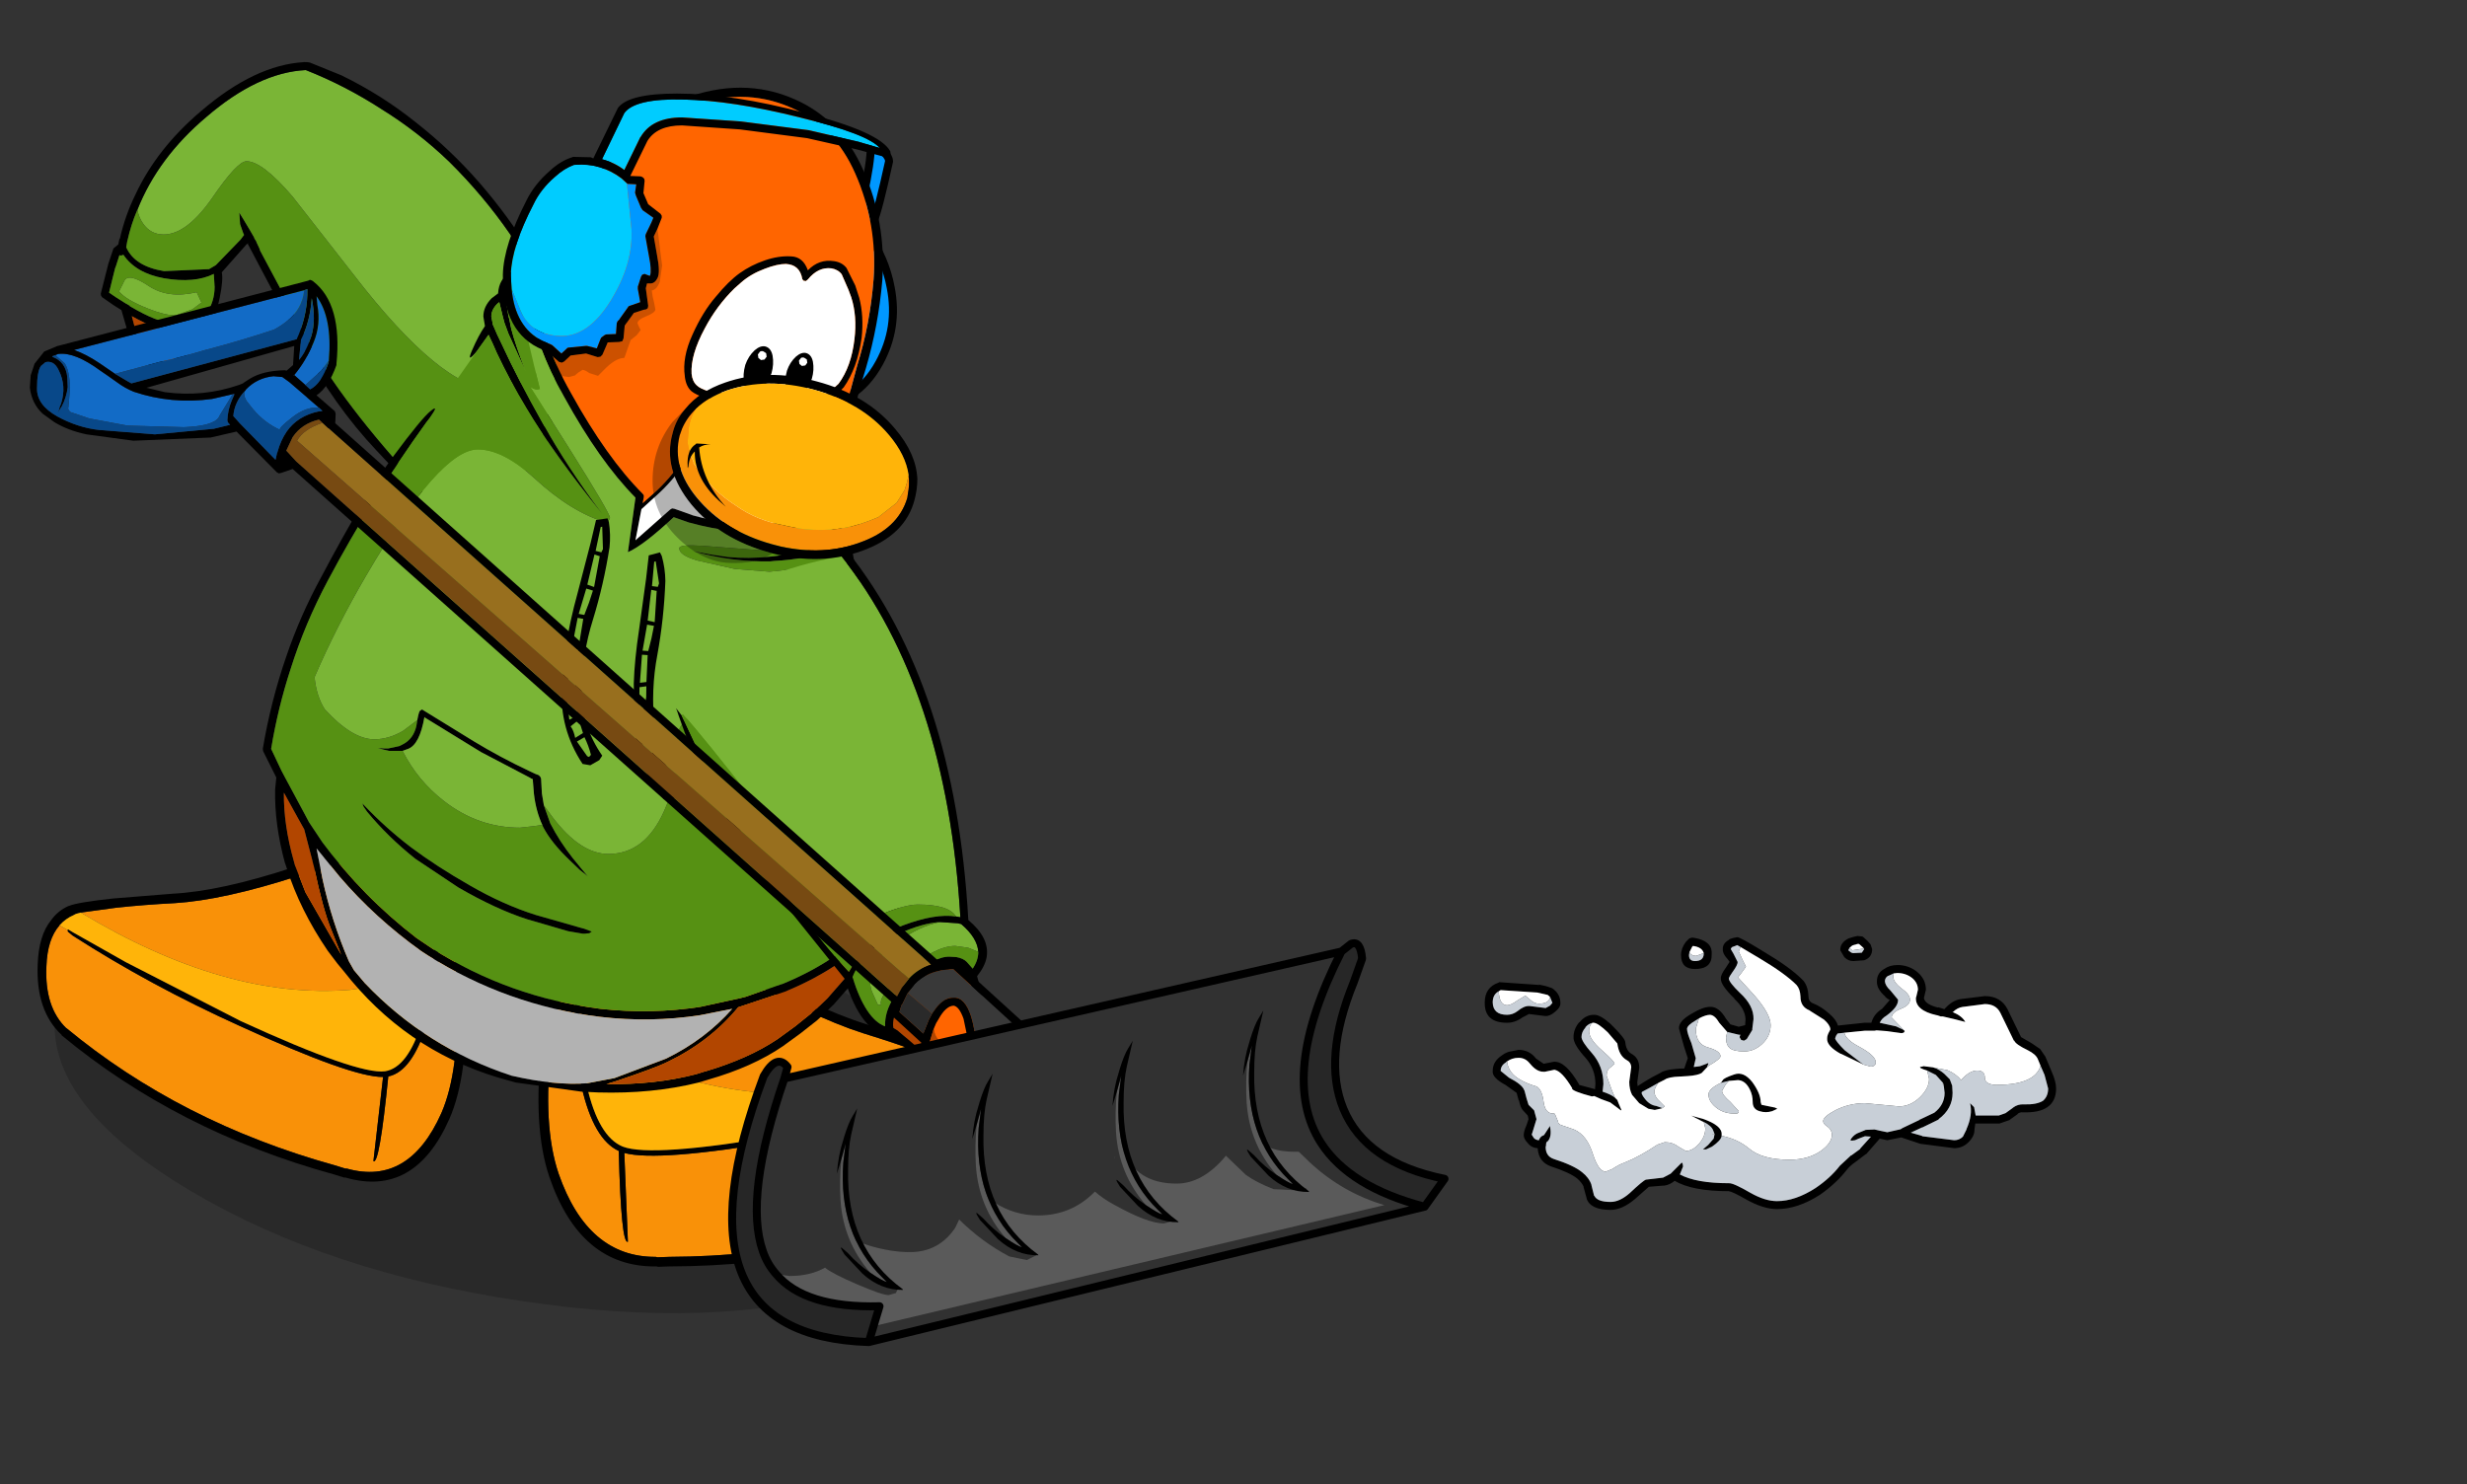 <?xml version="1.0" encoding="UTF-8" standalone="no"?>
<svg xmlns:ffdec="https://www.free-decompiler.com/flash" xmlns:xlink="http://www.w3.org/1999/xlink" ffdec:objectType="frame" height="186.4px" width="309.8px" xmlns="http://www.w3.org/2000/svg">
  <rect width="100%" height="100%" fill="#333333" stroke="none"/>
  <g transform="matrix(1.0, 0.0, 0.0, 1.0, -256.15, -106.15)">
    <use ffdec:characterId="77" height="55.0" transform="matrix(1.0, 0.0, 0.0, 1.0, 263.0, 216.05)" width="117.4" xlink:href="#shape0"/>
    <use ffdec:characterId="78" height="43.7" transform="matrix(1.0, 0.0, 0.0, 1.0, 323.75, 221.55)" width="58.65" xlink:href="#shape1"/>
    <use ffdec:characterId="78" height="43.7" transform="matrix(-0.91, -0.248, -0.072, 0.957, 316.2, 215.95)" width="58.65" xlink:href="#shape1"/>
    <use ffdec:characterId="79" height="55.7" transform="matrix(1.0, 0.0, 0.0, 1.0, 268.8, 113.9)" width="58.35" xlink:href="#shape2"/>
    <use ffdec:characterId="80" height="34.5" transform="matrix(1.0, 0.0, 0.0, 1.0, 357.25, 123.45)" width="11.55" xlink:href="#shape3"/>
    <use ffdec:characterId="81" height="126.2" transform="matrix(1.0, 0.0, 0.0, 1.0, 289.15, 117.15)" width="82.8" xlink:href="#shape4"/>
    <use ffdec:characterId="82" height="35.6" transform="matrix(1.0, 0.0, 0.0, 1.0, 319.3, 117.9)" width="48.7" xlink:href="#shape5"/>
    <use ffdec:characterId="83" height="65.3" transform="matrix(1.0, 0.0, 0.0, 1.0, 341.05, 174.45)" width="39.05" xlink:href="#shape6"/>
    <use ffdec:characterId="84" height="29.7" transform="matrix(0.934, -0.357, 0.357, 0.934, 328.233, 179.489)" width="11.6" xlink:href="#shape7"/>
    <use ffdec:characterId="84" height="29.7" transform="matrix(0.969, -0.245, 0.245, 0.969, 321.259, 173.922)" width="11.6" xlink:href="#shape7"/>
    <use ffdec:characterId="85" height="18.8" transform="matrix(1.0, 0.0, 0.0, 1.0, 342.1, 138.35)" width="22.35" xlink:href="#shape8"/>
    <use ffdec:characterId="86" height="8.7" transform="matrix(0.668, 0.17, -0.17, 0.668, 350.45, 149.2)" width="5.0" xlink:href="#shape9"/>
    <use ffdec:characterId="86" height="8.7" transform="matrix(0.635, 0.161, -0.161, 0.635, 355.65, 150.05)" width="5.0" xlink:href="#shape9"/>
    <use ffdec:characterId="87" height="23.6" transform="matrix(1.0, 0.0, 0.0, 1.0, 338.1, 153.25)" width="33.25" xlink:href="#shape10"/>
    <use ffdec:characterId="88" height="105.9" transform="matrix(1.0, 0.0, 0.0, 1.0, 259.9, 141.3)" width="130.45" xlink:href="#shape11"/>
    <use ffdec:characterId="89" height="51.1" transform="matrix(1.0, 0.0, 0.0, 1.0, 347.6, 224.1)" width="90.45" xlink:href="#shape12"/>
    <use ffdec:characterId="90" height="22.8" transform="matrix(1.0, 0.0, 0.0, 1.0, 361.25, 245.35)" width="8.3" xlink:href="#shape13"/>
    <use ffdec:characterId="90" height="22.8" transform="matrix(1.0, 0.0, 0.0, 1.0, 378.25, 241.0)" width="8.3" xlink:href="#shape13"/>
    <use ffdec:characterId="90" height="22.8" transform="matrix(1.0, 0.0, 0.0, 1.0, 395.85, 236.85)" width="8.3" xlink:href="#shape13"/>
    <use ffdec:characterId="90" height="22.8" transform="matrix(1.0, 0.0, 0.0, 1.0, 412.25, 233.05)" width="8.3" xlink:href="#shape13"/>
    <use ffdec:characterId="91" height="34.4" transform="matrix(1.0, 0.0, 0.0, 1.0, 442.6, 223.7)" width="71.75" xlink:href="#shape14"/>
  </g>
  <defs>
    <g id="shape0" transform="matrix(1.0, 0.0, 0.0, 1.0, -263.0, -216.05)">
      <path d="M380.4 252.3 Q380.4 263.05 363.2 268.1 346.0 273.2 321.7 269.55 297.35 265.95 280.15 255.75 263.0 245.6 263.0 234.85 263.0 224.1 280.15 219.0 297.35 213.95 321.7 217.55 346.0 221.2 363.2 231.35 380.4 241.55 380.4 252.3" fill="#000000" fill-opacity="0.2" fill-rule="evenodd" stroke="none"/>
    </g>
    <g id="shape1" transform="matrix(1.0, 0.0, 0.0, 1.0, 0.0, 0.0)">
      <path d="M56.1 21.25 Q57.6 23.45 57.45 26.95 57.3 32.3 54.1 34.25 L54.15 34.2 Q37.75 42.35 16.45 42.45 L15.0 42.5 14.95 42.5 14.75 42.45 Q6.2 42.5 2.55 32.0 0.5 25.95 1.65 15.8 L1.7 15.65 Q2.85 5.5 6.15 3.0 L6.2 2.95 Q8.7 0.7 13.95 1.35 16.1 1.6 24.45 6.6 34.2 12.25 40.75 14.35 44.8 15.6 48.65 17.0 L53.35 18.85 Q32.85 25.0 16.15 19.35 L7.8 16.05 Q5.3 15.1 5.5 17.25 4.85 12.4 5.45 7.7 L5.55 6.25 Q5.0 6.6 4.9 7.75 4.3 12.5 4.75 16.95 L5.45 21.15 Q6.95 27.7 10.1 29.15 10.4 40.95 11.25 40.55 L10.8 29.4 Q15.0 30.55 30.75 27.85 43.15 25.8 54.2 22.1 L54.9 21.75 54.95 21.55 56.1 21.25" fill="#f99108" fill-rule="evenodd" stroke="none"/>
      <path d="M41.1 13.2 L49.1 15.9 Q53.9 17.65 55.0 18.4 L55.1 18.45 Q56.5 19.45 57.3 20.9 58.8 23.25 58.65 27.0 58.45 33.05 54.7 35.25 L54.7 35.3 Q38.05 43.6 16.45 43.65 L15.05 43.7 14.85 43.65 Q5.3 43.8 1.4 32.45 -0.75 26.15 0.45 15.7 L0.55 15.1 Q1.85 4.7 5.35 2.05 L5.4 2.0 Q8.25 -0.55 14.1 0.15 16.35 0.35 25.15 5.6 L25.1 5.6 Q34.65 11.2 41.1 13.2 M53.35 18.85 L48.65 17.0 Q44.8 15.6 40.75 14.35 34.2 12.25 24.45 6.6 16.1 1.6 13.95 1.35 8.7 0.7 6.2 2.95 L6.15 3.0 Q2.85 5.5 1.7 15.65 L1.65 15.8 Q0.5 25.95 2.55 32.0 6.2 42.5 14.75 42.45 L14.95 42.5 15.0 42.5 16.45 42.45 Q37.75 42.35 54.15 34.2 L54.1 34.25 Q57.3 32.3 57.45 26.95 57.6 23.45 56.1 21.25 55.35 20.15 54.25 19.4 54.0 19.15 53.35 18.85 M54.95 21.55 L54.9 21.75 54.2 22.1 Q43.15 25.8 30.75 27.85 15.0 30.55 10.8 29.4 L11.25 40.55 Q10.4 40.95 10.1 29.15 6.95 27.7 5.45 21.15 L4.75 16.95 Q4.3 12.5 4.9 7.75 5.0 6.6 5.55 6.25 L5.45 7.7 Q4.85 12.4 5.5 17.25 L6.1 21.0 Q7.55 27.35 10.6 28.6 14.2 30.0 30.6 27.2 L46.75 23.65 54.25 21.65 54.9 21.45 54.95 21.55" fill="#000000" fill-rule="evenodd" stroke="none"/>
      <path d="M56.1 21.25 L54.95 21.55 54.9 21.45 54.25 21.65 46.75 23.65 30.6 27.2 Q14.2 30.0 10.6 28.6 7.55 27.35 6.1 21.0 L5.5 17.25 Q5.3 15.1 7.8 16.05 L16.15 19.35 Q32.85 25.0 53.35 18.85 54.0 19.15 54.25 19.4 55.35 20.15 56.1 21.25" fill="#ffb409" fill-rule="evenodd" stroke="none"/>
    </g>
    <g id="shape2" transform="matrix(1.0, 0.0, 0.0, 1.0, 0.5, -3.7)">
      <path d="M4.1 22.3 Q6.7 15.75 12.75 10.65 19.25 5.05 25.25 4.75 30.2 6.7 34.75 9.65 39.35 12.5 43.25 16.25 47.55 20.5 50.9 25.35 L53.05 28.85 Q56.8 35.4 56.95 38.8 L56.95 39.15 56.9 40.0 55.2 42.0 Q52.2 44.8 48.7 44.8 42.35 44.8 31.3 30.5 L23.6 20.65 Q19.8 16.2 17.8 16.2 16.65 16.2 13.5 20.8 10.3 25.4 7.4 25.4 5.75 25.4 4.8 24.0 4.3 23.3 4.1 22.3 M12.15 33.95 L11.0 34.8 9.05 35.5 Q7.9 35.7 5.3 34.65 2.65 33.6 1.8 32.55 L2.45 31.25 Q2.95 30.15 5.5 31.85 7.95 33.5 11.55 32.65 L12.15 33.95" fill="#7ab536" fill-rule="evenodd" stroke="none"/>
      <path d="M56.9 40.0 L56.95 39.15 56.95 38.8 Q56.8 35.4 53.05 28.85 L50.9 25.35 Q47.55 20.5 43.25 16.25 39.35 12.5 34.75 9.65 30.2 6.7 25.25 4.75 19.25 5.05 12.75 10.65 6.7 15.75 4.1 22.3 3.3 24.15 2.85 26.2 L2.85 26.15 2.7 27.0 Q3.75 29.4 7.45 30.0 L13.1 29.75 13.95 29.25 17.05 26.05 17.5 25.45 17.4 25.25 17.0 24.1 16.9 22.65 17.45 23.55 18.2 24.8 18.75 25.75 18.8 25.9 19.05 26.3 19.05 26.35 19.45 27.2 19.5 27.4 25.4 38.45 25.4 38.5 Q29.85 46.65 39.65 57.2 L39.6 57.2 39.75 57.35 39.9 57.65 40.15 58.1 40.3 58.35 40.3 58.4 40.35 58.6 39.95 58.5 38.15 56.8 38.05 56.7 37.9 56.5 37.15 55.75 34.15 52.55 Q28.8 46.9 24.5 38.95 L17.95 26.55 18.05 26.55 18.0 26.5 17.8 26.65 14.7 30.15 Q14.9 31.05 14.45 33.3 14.0 35.5 13.55 36.2 L13.0 36.4 11.95 36.75 11.8 36.8 11.65 37.4 Q10.3 42.4 7.9 42.3 4.6 42.3 3.4 39.45 L3.4 39.4 2.1 34.9 1.15 34.3 -0.3 33.3 -0.45 33.1 -0.5 32.85 0.45 29.1 1.1 27.15 1.7 26.65 1.85 25.95 1.9 25.95 Q2.55 23.05 3.85 20.4 6.55 14.6 12.1 9.9 18.85 4.1 25.05 3.75 L24.9 3.7 25.1 3.75 25.4 3.75 25.75 3.8 29.7 5.4 Q34.75 7.85 39.05 11.3 43.45 14.75 47.1 18.95 50.65 23.05 53.45 27.6 L53.9 28.3 Q57.45 34.6 57.8 38.0 L57.85 38.2 57.85 38.65 57.85 38.8 Q57.9 42.2 56.9 46.45 L56.65 47.4 55.5 51.75 54.95 53.3 Q54.7 53.85 54.65 53.35 54.6 52.85 54.7 52.45 L54.75 52.2 54.85 51.15 54.95 50.8 54.9 50.8 Q56.35 45.0 56.8 41.6 L56.9 40.0 M11.25 35.9 L12.0 35.65 12.7 35.45 12.75 35.4 Q13.8 33.8 13.8 32.0 L13.7 30.35 Q11.3 31.55 7.45 30.9 3.9 30.25 2.35 27.95 L2.05 28.05 1.85 28.0 1.4 29.4 1.3 29.65 1.0 30.85 0.55 32.7 1.35 33.25 2.7 34.1 2.75 34.1 2.8 34.15 3.15 34.35 3.15 34.4 Q6.7 36.5 8.5 36.5 L11.15 35.95 11.2 35.95 11.25 35.9 M4.3 39.05 Q5.3 41.3 7.9 41.3 9.6 41.2 10.65 37.15 L8.5 37.5 Q6.7 37.5 3.4 35.65 L4.3 39.05 M55.9 51.05 L56.0 50.65 55.9 51.0 55.9 51.05" fill="#000000" fill-rule="evenodd" stroke="none"/>
      <path d="M4.1 22.3 Q4.3 23.3 4.8 24.0 5.75 25.4 7.4 25.4 10.3 25.4 13.5 20.8 16.65 16.2 17.8 16.2 19.8 16.2 23.6 20.65 L31.3 30.5 Q42.35 44.8 48.7 44.8 52.2 44.8 55.2 42.0 L56.9 40.0 56.8 41.6 Q56.35 45.0 54.9 50.8 L54.95 50.8 54.85 51.15 54.75 52.2 Q53.7 54.1 52.35 55.6 48.85 59.4 43.7 59.4 42.2 59.4 40.55 58.55 L40.3 58.4 40.3 58.35 40.15 58.1 39.9 57.65 39.75 57.35 39.6 57.2 39.65 57.2 Q29.85 46.65 25.4 38.5 L25.4 38.45 19.5 27.4 19.45 27.2 19.05 26.35 19.05 26.3 18.8 25.9 18.75 25.75 18.2 24.8 17.45 23.55 16.9 22.65 17.0 24.1 17.4 25.25 17.5 25.45 17.05 26.05 13.95 29.25 13.1 29.75 7.45 30.0 Q3.75 29.4 2.7 27.0 L2.85 26.15 2.85 26.2 Q3.3 24.15 4.1 22.3 M12.15 33.95 L11.55 32.65 Q7.95 33.5 5.5 31.85 2.95 30.15 2.45 31.25 L1.8 32.55 Q2.65 33.6 5.3 34.65 7.9 35.7 9.05 35.5 L11.0 34.8 12.15 33.95 M11.25 35.9 L11.2 35.95 11.15 35.95 8.5 36.5 Q6.7 36.5 3.15 34.4 L3.15 34.35 2.8 34.15 2.75 34.1 2.7 34.1 1.35 33.25 0.55 32.7 1.0 30.85 1.3 29.65 1.4 29.4 1.85 28.0 2.05 28.05 2.35 27.95 Q3.9 30.25 7.45 30.9 11.3 31.55 13.7 30.35 L13.8 32.0 Q13.8 33.8 12.75 35.4 L12.7 35.45 12.0 35.65 11.25 35.9" fill="#569113" fill-rule="evenodd" stroke="none"/>
      <path d="M4.3 39.05 L3.4 35.65 Q6.7 37.5 8.5 37.5 L10.65 37.15 Q9.6 41.2 7.9 41.3 5.3 41.3 4.3 39.05" fill="#b24600" fill-rule="evenodd" stroke="none"/>
    </g>
    <g id="shape3" transform="matrix(1.0, 0.0, 0.0, 1.0, 3.65, 0.55)">
      <path d="M1.25 13.65 Q2.65 11.3 3.7 6.65 4.6 2.5 4.6 0.6 L4.55 -0.05 Q6.9 1.45 6.9 2.4 5.55 8.6 4.9 10.1 L4.25 11.5 Q6.45 14.7 7.1 18.25 8.1 23.3 5.65 27.75 2.8 32.95 -3.15 33.45 L1.7 14.65 1.25 13.65 M1.7 14.65 L1.95 15.2 4.25 11.5 1.95 15.2 1.7 14.65" fill="#0098ff" fill-rule="evenodd" stroke="none"/>
      <path d="M1.25 13.65 Q2.65 11.3 3.7 6.65 4.6 2.5 4.6 0.6 L4.55 -0.05 Q6.9 1.45 6.9 2.4 5.55 8.6 4.9 10.1 L4.25 11.5 Q6.45 14.7 7.1 18.25 8.1 23.3 5.65 27.75 2.8 32.95 -3.15 33.45 L1.7 14.65 1.25 13.65 M4.25 11.5 L1.95 15.2 1.7 14.65" fill="none" stroke="#000000" stroke-linecap="round" stroke-linejoin="round" stroke-width="1.0"/>
    </g>
    <g id="shape4" transform="matrix(1.0, 0.0, 0.0, 1.0, 4.2, 5.25)">
      <path d="M49.0 -2.8 Q45.7 -1.6 43.0 0.65 L42.4 1.2 42.35 1.2 Q40.8 2.55 39.5 4.15 36.65 7.55 34.3 11.6 L29.9 19.9 Q30.6 26.2 34.5 33.1 39.0 41.25 43.5 45.75 L43.65 45.95 43.65 46.2 43.5 46.95 45.3 45.35 Q49.45 41.45 53.3 32.9 L53.4 32.8 53.5 32.75 Q58.7 32.7 61.8 34.15 64.9 35.6 66.45 37.85 L66.5 38.0 66.4 38.15 Q64.2 40.35 62.95 42.6 L61.9 45.25 Q61.2 47.3 60.75 49.4 64.0 48.95 67.25 47.8 L67.25 47.7 67.4 43.45 Q67.6 40.95 68.2 38.0 L70.0 31.3 70.45 29.65 Q72.05 24.5 72.5 18.85 73.0 11.85 70.2 5.55 67.6 -0.4 62.1 -2.75 56.05 -5.4 49.0 -2.8 M22.65 27.9 Q21.3 29.5 22.1 27.7 22.9 25.85 23.7 24.7 L23.5 23.5 Q23.5 22.25 24.55 21.2 L25.35 20.6 Q25.45 18.8 26.85 18.0 27.4 17.6 28.4 17.4 L29.15 17.25 29.4 17.3 29.65 17.5 29.7 17.75 29.7 17.9 33.35 11.1 33.35 11.05 Q35.7 6.95 38.65 3.45 40.0 1.8 41.65 0.45 L41.65 0.4 42.3 -0.2 Q45.15 -2.6 48.6 -3.85 56.1 -6.65 62.55 -3.8 68.4 -1.25 71.2 5.1 74.1 11.65 73.6 18.95 73.1 24.65 71.55 29.95 L71.05 31.6 Q70.0 35.3 69.3 38.25 68.65 41.15 68.5 43.55 L68.4 45.6 69.45 46.0 69.5 46.05 Q70.5 46.65 70.5 47.9 L70.3 48.5 Q70.7 49.3 70.7 50.1 70.75 51.15 69.7 52.05 L70.0 53.9 71.35 58.8 Q72.35 62.05 74.0 66.15 77.9 76.05 78.4 80.85 78.9 85.7 78.1 90.1 L76.6 96.6 76.5 96.75 75.15 98.45 Q73.45 102.75 70.95 105.95 L67.5 109.9 66.1 111.25 65.4 111.9 63.3 113.55 61.1 115.15 Q57.3 117.75 51.7 119.35 L50.55 119.7 Q44.7 121.15 37.9 120.95 L35.8 120.85 27.55 119.7 25.25 119.05 Q13.6 115.5 5.95 105.7 L5.2 104.8 3.95 103.15 Q0.45 98.0 -1.2 92.75 L-1.4 92.15 -1.4 92.2 Q-2.75 87.25 -2.65 82.9 L-2.5 81.4 -4.15 78.1 -4.2 77.8 Q-3.2 71.85 -1.25 66.2 0.5 61.05 3.15 56.2 8.6 45.9 12.2 41.05 15.8 36.2 16.9 35.35 18.0 34.45 16.8 36.2 L16.3 36.85 Q9.45 46.35 3.95 56.7 1.1 62.05 -0.7 67.75 -2.3 72.65 -3.15 77.8 L-2.3 79.6 -1.85 80.55 -1.4 81.4 1.15 86.15 1.6 87.0 3.3 89.55 Q8.35 96.35 15.1 101.55 L17.1 102.9 Q26.75 109.0 38.2 110.45 44.6 111.15 50.75 110.2 L55.8 109.1 56.55 108.9 60.95 107.35 61.0 107.35 Q68.75 104.2 74.1 98.15 L75.65 96.25 77.1 89.9 Q77.9 85.6 77.4 80.95 76.9 76.25 73.05 66.5 L70.45 59.3 Q69.5 56.45 69.05 54.2 L68.75 52.5 67.8 52.8 Q63.9 54.0 60.0 54.2 L59.55 54.25 Q54.65 54.35 49.75 52.95 L52.15 53.4 54.2 53.7 Q56.75 53.95 59.6 53.65 L60.05 53.6 Q63.65 53.15 67.65 51.8 L68.7 51.45 68.95 51.35 Q69.65 50.8 69.7 50.1 L69.6 49.4 68.55 50.1 67.5 50.55 65.35 51.25 67.05 50.35 67.45 50.15 68.5 49.35 68.9 48.85 69.5 47.9 Q69.5 47.25 68.95 46.9 L68.5 46.7 68.35 47.85 68.35 48.1 68.25 48.4 68.05 48.6 67.35 48.85 Q63.95 50.05 60.5 50.4 L60.05 50.45 Q54.8 50.9 49.45 49.4 L49.4 49.4 47.4 48.7 Q43.6 52.25 41.65 53.1 L42.6 46.25 Q38.1 41.7 33.65 33.6 30.05 27.25 29.1 21.35 L28.85 19.5 28.75 18.35 Q28.35 18.4 28.1 18.55 27.65 18.65 27.4 18.85 L27.35 18.85 Q26.4 19.45 26.3 20.75 26.3 21.45 26.65 23.45 L26.75 23.8 27.0 25.05 Q27.55 27.15 28.8 30.35 L26.65 25.65 26.15 24.3 25.95 23.55 25.5 21.7 25.25 21.9 Q24.5 22.65 24.5 23.5 L24.7 24.55 24.75 24.65 25.25 25.8 25.85 27.05 Q27.8 31.3 30.95 36.9 34.15 42.6 38.4 48.25 32.25 40.65 28.9 35.0 26.85 31.6 25.2 28.1 L24.65 26.85 24.15 25.8 22.65 27.9 M47.2 47.6 L47.5 47.65 49.75 48.45 49.7 48.45 Q55.0 49.95 60.25 49.45 60.7 47.25 61.45 45.1 L62.55 42.4 Q63.8 40.1 65.95 37.95 64.5 35.9 61.6 34.55 58.65 33.15 53.7 33.25 49.75 41.8 45.6 45.65 L43.35 47.7 42.6 51.6 46.95 47.75 47.2 47.6 M15.2 74.2 Q15.4 73.1 15.55 73.0 L15.8 72.85 22.3 76.85 Q25.6 78.85 29.2 80.55 L30.05 80.95 30.45 81.1 30.65 81.3 30.75 81.55 30.85 83.4 31.1 84.9 31.9 87.15 Q33.05 89.4 34.75 91.55 L35.45 92.4 35.65 92.65 36.65 93.85 36.55 93.75 35.6 93.0 34.3 91.75 Q32.0 89.55 31.0 87.6 L30.9 87.35 Q30.1 85.6 29.85 83.45 L29.7 81.6 29.45 81.5 29.4 81.45 23.2 78.2 16.2 73.9 16.1 73.8 Q15.5 77.25 14.05 77.8 L13.35 78.05 11.65 78.05 11.45 78.0 11.0 77.9 10.25 77.7 11.1 77.75 11.55 77.75 12.95 77.45 13.05 77.4 13.35 77.25 Q14.75 76.55 15.1 74.85 L15.2 74.2 M8.9 85.7 L8.45 85.05 8.3 84.65 8.5 84.85 Q11.25 87.75 14.4 90.15 17.6 92.55 21.8 94.95 25.95 97.35 30.05 98.65 L35.65 100.25 36.2 100.4 37.1 100.75 36.8 100.95 36.3 101.0 35.9 101.0 34.15 100.7 29.0 99.2 Q25.1 97.95 20.35 95.2 L14.95 91.6 Q11.55 88.9 8.9 85.7 M1.0 87.9 L0.3 86.65 -1.55 83.3 Q-1.6 87.3 -0.3 91.9 L-0.15 92.45 1.15 95.8 5.65 103.65 4.3 100.25 Q3.35 97.9 2.25 92.7 L1.0 87.9 M2.55 90.3 L3.3 94.15 Q4.45 99.45 6.6 104.45 L7.25 105.6 8.6 107.2 Q16.35 115.35 27.05 118.85 32.5 120.1 36.5 119.8 L39.95 119.15 46.45 116.7 Q51.35 114.3 54.75 110.45 L50.7 111.25 Q44.5 112.2 38.1 111.45 26.45 110.0 16.55 103.75 L15.7 103.2 Q9.9 99.05 5.45 93.85 L2.55 90.3 M61.35 108.3 L55.5 110.25 Q51.95 114.55 46.65 117.1 45.05 117.9 40.1 119.55 L38.95 119.9 Q45.05 120.0 50.25 118.65 L51.35 118.3 51.4 118.3 Q56.8 116.7 60.45 114.25 L62.65 112.65 64.7 111.0 65.3 110.45 65.35 110.45 66.7 109.15 70.1 105.25 Q71.65 103.25 72.9 100.85 68.0 105.6 61.35 108.3" fill="#000000" fill-rule="evenodd" stroke="none"/>
      <path d="M47.2 47.6 L46.95 47.75 42.6 51.6 43.35 47.7 45.6 45.65 Q49.75 41.8 53.7 33.25 58.65 33.15 61.6 34.55 64.5 35.9 65.95 37.95 63.8 40.1 62.55 42.4 L61.45 45.1 Q60.7 47.25 60.25 49.45 55.0 49.95 49.7 48.45 L49.75 48.45 47.5 47.65 47.2 47.6" fill="#ffffff" fill-rule="evenodd" stroke="none"/>
      <path d="M49.0 -2.8 Q56.05 -5.4 62.1 -2.75 67.6 -0.4 70.2 5.55 73.0 11.85 72.5 18.85 72.05 24.5 70.45 29.65 L70.0 31.3 68.2 38.0 Q67.6 40.95 67.4 43.45 L67.25 47.7 67.25 47.8 Q64.0 48.95 60.75 49.4 61.2 47.3 61.9 45.25 L62.95 42.6 Q64.2 40.35 66.4 38.15 L66.5 38.0 66.45 37.85 Q64.9 35.6 61.8 34.15 58.7 32.7 53.5 32.75 L53.4 32.8 53.3 32.9 Q49.45 41.45 45.3 45.35 L43.5 46.95 43.65 46.2 43.65 45.95 43.5 45.75 Q39.0 41.25 34.5 33.1 30.6 26.2 29.9 19.9 L34.3 11.6 Q36.65 7.55 39.5 4.15 40.8 2.55 42.35 1.2 L42.4 1.2 43.0 0.65 Q45.7 -1.6 49.0 -2.8" fill="#ff6500" fill-rule="evenodd" stroke="none"/>
      <path d="M28.1 18.55 Q28.35 18.4 28.75 18.35 L28.85 19.5 29.1 21.35 Q30.05 27.25 33.65 33.6 38.1 41.7 42.6 46.25 L41.65 53.1 Q43.6 52.25 47.4 48.7 L49.4 49.4 49.45 49.4 Q54.8 50.9 60.05 50.45 L60.5 50.4 Q63.95 50.05 67.35 48.85 L68.05 48.6 68.25 48.4 68.35 48.1 68.35 47.85 68.5 46.7 68.95 46.9 Q69.5 47.25 69.5 47.9 L68.9 48.85 68.5 49.35 67.45 50.15 67.05 50.35 65.35 51.25 67.5 50.55 68.55 50.1 69.6 49.4 68.6 50.3 67.55 50.9 65.2 51.7 60.15 52.65 59.7 52.7 58.2 52.85 51.05 52.3 Q48.1 52.1 48.1 52.6 48.1 53.5 50.4 54.15 L55.05 55.2 59.45 55.55 59.9 55.5 60.0 55.5 66.0 54.8 68.2 54.4 69.05 54.2 Q69.5 56.45 70.45 59.3 L69.9 59.65 Q64.2 63.0 60.25 65.5 L59.8 65.8 Q57.75 67.1 56.2 68.15 48.6 73.35 47.9 75.8 L47.8 76.3 48.0 77.7 Q47.85 81.95 46.2 85.6 43.8 91.0 39.2 91.0 35.7 91.0 32.2 86.4 L31.1 84.9 30.85 83.4 30.75 81.55 30.65 81.3 30.45 81.1 30.05 80.95 29.2 80.55 Q25.6 78.85 22.3 76.85 L15.8 72.85 15.55 73.0 Q15.4 73.1 15.2 74.2 L13.4 75.55 Q11.6 76.6 9.8 76.6 7.05 76.6 3.6 72.85 2.55 71.25 2.3 68.8 5.0 62.5 8.8 56.0 18.05 40.2 22.8 40.2 25.95 40.2 29.9 43.8 34.55 48.1 39.0 49.4 L39.2 49.2 39.4 48.8 Q39.4 48.2 34.3 40.1 L29.4 32.35 29.5 32.4 Q30.05 32.8 30.6 32.6 28.95 26.1 28.35 22.7 L28.1 20.9 28.0 19.8 28.1 18.55 M13.35 78.05 L14.05 77.8 Q15.5 77.25 16.1 73.8 L16.2 73.9 23.2 78.2 29.4 81.45 29.45 81.5 29.7 81.6 29.85 83.45 Q30.1 85.6 30.9 87.35 L29.9 87.5 28.1 87.7 Q22.85 87.7 18.55 84.35 15.25 81.8 13.35 78.05" fill="#7ab536" fill-rule="evenodd" stroke="none"/>
      <path d="M16.8 36.2 L22.65 27.9 24.15 25.8 24.65 26.85 25.2 28.1 Q26.85 31.6 28.9 35.0 32.25 40.65 38.4 48.25 34.15 42.6 30.95 36.9 27.8 31.3 25.85 27.05 L25.25 25.8 24.75 24.65 24.7 24.55 24.5 23.5 Q24.5 22.65 25.25 21.9 L25.5 21.7 25.95 23.55 26.15 24.3 26.65 25.65 28.8 30.35 Q27.55 27.15 27.0 25.05 L26.75 23.8 26.65 23.45 Q26.3 21.45 26.3 20.75 26.4 19.45 27.35 18.85 L27.4 18.85 Q27.65 18.65 28.1 18.55 L28.0 19.8 28.1 20.9 28.35 22.7 Q28.95 26.1 30.6 32.6 30.05 32.8 29.5 32.4 L29.4 32.35 34.3 40.1 Q39.4 48.2 39.4 48.8 L39.2 49.2 39.0 49.4 Q34.55 48.1 29.9 43.8 25.95 40.2 22.8 40.2 18.05 40.2 8.8 56.0 5.0 62.5 2.3 68.8 2.55 71.25 3.6 72.85 7.05 76.6 9.8 76.6 11.6 76.6 13.4 75.55 L15.2 74.2 15.1 74.85 Q14.75 76.55 13.35 77.25 L13.05 77.4 12.95 77.45 11.55 77.75 11.1 77.75 10.25 77.7 11.0 77.9 11.45 78.0 11.65 78.05 13.35 78.05 Q15.25 81.8 18.55 84.35 22.85 87.7 28.1 87.7 L29.9 87.5 30.9 87.35 31.0 87.6 Q32.0 89.55 34.3 91.75 L35.6 93.0 36.55 93.75 36.65 93.85 35.65 92.65 35.45 92.4 34.75 91.55 Q33.05 89.4 31.9 87.15 L31.1 84.9 32.2 86.4 Q35.7 91.0 39.2 91.0 43.8 91.0 46.2 85.6 47.85 81.95 48.0 77.7 L47.8 76.3 47.9 75.8 Q48.6 73.35 56.2 68.15 57.75 67.1 59.8 65.8 L60.25 65.5 Q64.2 63.0 69.9 59.65 L70.45 59.3 73.05 66.5 Q76.9 76.25 77.4 80.95 77.9 85.6 77.1 89.9 L75.65 96.25 74.1 98.15 Q68.75 104.2 61.0 107.35 L60.95 107.35 56.55 108.9 55.8 109.1 50.75 110.2 Q44.6 111.15 38.2 110.45 26.75 109.0 17.1 102.9 L15.1 101.55 Q8.35 96.35 3.3 89.55 L1.6 87.0 1.15 86.15 -1.4 81.4 -1.85 80.55 -2.3 79.6 -3.15 77.8 Q-2.3 72.65 -0.7 67.75 1.1 62.05 3.95 56.7 9.45 46.35 16.3 36.85 L16.8 36.2 M69.6 49.4 L69.7 50.1 Q69.65 50.8 68.95 51.35 L68.7 51.45 67.65 51.8 Q63.65 53.15 60.05 53.6 L59.6 53.65 Q56.75 53.95 54.2 53.7 L52.15 53.4 49.75 52.95 Q54.65 54.35 59.55 54.25 L60.0 54.2 Q63.9 54.0 67.8 52.8 L68.75 52.5 69.05 54.2 68.2 54.4 66.0 54.8 60.0 55.5 59.9 55.5 59.45 55.55 55.05 55.2 50.4 54.15 Q48.1 53.5 48.1 52.6 48.1 52.1 51.05 52.3 L58.2 52.85 59.7 52.7 60.15 52.65 65.2 51.7 67.55 50.9 68.6 50.3 69.6 49.4 M8.9 85.7 Q11.55 88.9 14.95 91.6 L20.35 95.2 Q25.1 97.95 29.0 99.2 L34.15 100.7 35.9 101.0 36.3 101.0 36.8 100.95 37.1 100.75 36.2 100.4 35.65 100.25 30.05 98.65 Q25.95 97.35 21.8 94.95 17.6 92.55 14.4 90.15 11.25 87.75 8.5 84.85 L8.3 84.65 8.45 85.05 8.9 85.7" fill="#569113" fill-rule="evenodd" stroke="none"/>
      <path d="M2.55 90.3 L5.45 93.85 Q9.9 99.05 15.7 103.2 L16.55 103.75 Q26.45 110.0 38.1 111.45 44.5 112.2 50.7 111.25 L54.75 110.45 Q51.35 114.3 46.45 116.7 L39.95 119.15 36.5 119.8 Q32.5 120.1 27.05 118.85 16.35 115.35 8.6 107.2 L7.25 105.6 6.6 104.45 Q4.45 99.45 3.3 94.15 L2.55 90.3" fill="#b2b2b2" fill-rule="evenodd" stroke="none"/>
      <path d="M1.0 87.9 L2.25 92.7 Q3.35 97.9 4.3 100.25 L5.65 103.65 1.15 95.8 -0.15 92.45 -0.3 91.9 Q-1.6 87.3 -1.55 83.3 L0.3 86.65 1.0 87.9 M61.35 108.3 Q68.0 105.6 72.9 100.85 71.65 103.25 70.1 105.25 L66.7 109.15 65.35 110.45 65.3 110.45 64.7 111.0 62.65 112.65 60.45 114.25 Q56.8 116.7 51.4 118.3 L51.35 118.3 50.25 118.65 Q45.05 120.0 38.95 119.9 L40.1 119.55 Q45.05 117.9 46.65 117.1 51.95 114.55 55.5 110.25 L61.35 108.3" fill="#b24600" fill-rule="evenodd" stroke="none"/>
    </g>
    <g id="shape5" transform="matrix(1.0, 0.0, 0.0, 1.0, 0.5, 0.5)">
      <path d="M44.15 5.55 L37.9 4.1 29.35 3.0 22.0 2.5 Q18.25 2.5 16.8 4.95 L16.75 5.0 14.75 9.1 Q13.5 8.15 11.95 7.75 L14.75 1.95 Q16.1 0.1 22.15 0.25 28.2 0.35 36.8 2.5 45.4 4.6 46.85 6.35 L44.15 5.55 M0.6 24.05 L0.5 22.4 0.5 22.25 0.5 22.2 Q0.6 18.7 3.35 13.4 4.25 11.5 6.05 9.95 7.2 8.9 8.45 8.45 L8.6 8.45 Q11.8 8.2 14.4 10.15 L15.05 10.75 15.1 11.05 15.65 16.5 Q15.9 20.85 13.05 25.5 10.2 30.1 6.65 29.95 3.1 29.8 1.75 26.85 L0.6 24.05" fill="#00ccff" fill-rule="evenodd" stroke="none"/>
      <path d="M0.6 24.05 L1.75 26.85 Q3.1 29.8 6.65 29.95 10.2 30.1 13.05 25.5 15.9 20.85 15.65 16.5 L15.1 11.05 15.05 10.75 15.2 10.85 15.35 10.85 16.25 10.9 16.1 11.95 16.2 12.3 16.85 13.85 17.05 14.15 18.4 15.1 18.15 15.7 17.45 17.15 17.4 17.35 17.4 17.45 17.85 19.95 Q18.2 21.7 18.0 22.3 L17.95 22.4 17.55 22.25 17.3 22.15 17.0 22.25 16.85 22.5 16.45 23.75 16.45 24.05 16.75 25.7 15.45 26.15 Q15.25 26.2 15.2 26.35 L14.2 27.75 14.15 27.85 14.1 27.9 13.9 28.1 13.8 28.35 13.7 29.7 12.45 29.75 12.25 29.85 11.85 30.15 11.75 30.35 11.3 31.5 10.1 31.2 9.85 31.2 7.8 31.4 Q7.6 31.4 7.5 31.55 L6.85 32.15 5.7 31.1 5.5 31.0 4.45 30.55 Q1.05 28.85 0.6 24.05" fill="#0098ff" fill-rule="evenodd" stroke="none"/>
      <path d="M44.15 5.55 L46.85 6.35 Q45.4 4.6 36.8 2.5 28.2 0.35 22.15 0.25 16.1 0.1 14.75 1.95 L11.95 7.75 Q13.5 8.15 14.75 9.1 L16.75 5.0 16.8 4.95 Q18.25 2.5 22.0 2.5 L29.35 3.0 37.9 4.1 44.15 5.55 M4.45 31.65 Q-0.5 29.6 -0.5 22.4 L-0.5 22.2 Q-0.4 18.5 2.45 12.95 3.45 10.9 5.4 9.2 6.75 7.95 8.2 7.5 L8.3 7.45 10.55 7.5 10.85 7.65 13.9 1.4 13.95 1.3 Q15.3 -0.5 21.35 -0.5 28.35 -0.5 37.5 1.95 46.8 4.3 48.15 6.75 L48.2 7.15 47.95 7.45 47.6 7.5 43.9 6.5 37.7 5.1 29.25 4.0 22.0 3.5 Q18.85 3.5 17.65 5.45 L15.5 9.85 16.8 9.9 17.05 10.0 17.25 10.2 17.3 10.45 17.15 12.0 17.75 13.4 19.3 14.6 19.45 14.85 19.45 15.1 18.9 16.5 18.45 17.45 18.85 19.75 Q19.3 22.0 18.9 22.7 18.6 23.3 18.1 23.35 L17.6 23.35 17.45 23.95 17.75 26.15 17.7 26.45 17.5 26.6 17.2 26.65 15.95 27.05 15.05 28.3 15.0 28.35 14.8 28.65 14.65 30.25 14.5 30.6 14.1 30.7 12.7 30.75 12.65 30.75 12.65 30.8 12.0 32.3 11.75 32.55 11.4 32.6 9.95 32.15 8.0 32.4 7.2 33.15 6.9 33.3 6.55 33.2 5.05 31.9 4.45 31.65 M15.05 10.75 L14.4 10.15 Q11.8 8.2 8.6 8.45 L8.45 8.45 Q7.2 8.9 6.05 9.95 4.25 11.5 3.35 13.4 0.6 18.7 0.5 22.2 L0.5 22.25 0.5 22.4 0.6 24.05 Q1.05 28.85 4.45 30.55 L5.5 31.0 5.7 31.1 6.85 32.15 7.5 31.55 Q7.6 31.4 7.8 31.4 L9.85 31.2 10.1 31.2 11.3 31.5 11.75 30.35 11.85 30.15 12.25 29.85 12.45 29.75 13.7 29.7 13.8 28.35 13.9 28.1 14.1 27.9 14.15 27.85 14.2 27.75 15.2 26.35 Q15.25 26.2 15.45 26.15 L16.75 25.7 16.45 24.05 16.45 23.75 16.85 22.5 17.0 22.25 17.3 22.15 17.55 22.25 17.95 22.4 18.0 22.3 Q18.2 21.7 17.85 19.95 L17.4 17.45 17.4 17.35 17.45 17.15 18.15 15.7 18.4 15.1 17.05 14.15 16.85 13.85 16.2 12.3 16.1 11.95 16.25 10.9 15.35 10.85 15.2 10.85 15.05 10.75" fill="#000000" fill-rule="evenodd" stroke="none"/>
      <path d="M4.45 31.65 L5.05 31.9 6.55 33.2 6.9 33.3 7.2 33.15 8.0 32.4 9.95 32.15 11.4 32.6 11.75 32.55 12.0 32.3 12.65 30.8 12.65 30.75 12.7 30.75 14.1 30.7 14.5 30.6 14.65 30.25 14.8 28.65 15.0 28.35 15.05 28.3 15.95 27.05 17.2 26.65 17.5 26.6 17.7 26.45 17.75 26.15 17.45 23.95 17.6 23.35 18.1 23.35 Q18.6 23.3 18.9 22.7 19.3 22.0 18.85 19.75 L18.45 17.45 18.9 16.5 19.0 17.1 19.3 19.55 19.5 21.1 19.2 23.15 Q18.8 24.2 18.1 24.25 L18.2 24.25 18.3 24.95 18.5 25.8 18.65 26.6 Q18.65 27.0 17.55 27.45 16.4 27.9 16.4 28.35 L16.6 28.8 16.8 29.2 16.3 29.85 15.55 30.45 14.75 32.7 Q13.8 32.7 12.55 33.85 L11.45 34.95 10.35 34.6 Q9.8 34.2 9.5 34.2 L8.95 34.55 8.55 34.9 7.8 35.1 Q6.55 35.0 6.55 34.55 L5.45 33.45 Q4.65 32.5 4.45 31.65" fill="#000000" fill-opacity="0.2" fill-rule="evenodd" stroke="none"/>
    </g>
    <g id="shape6" transform="matrix(1.0, 0.0, 0.0, 1.0, 0.35, 0.5)">
      <path d="M20.4 1.05 Q33.65 17.75 35.35 46.4 L34.8 46.3 Q33.9 44.8 30.0 44.8 28.25 44.8 24.65 46.35 L23.15 47.05 Q18.25 43.2 10.1 32.75 2.85 23.45 0.5 20.9 -2.5 5.3 20.4 1.05 M32.8 47.0 L35.0 47.15 35.45 47.25 Q37.5 49.0 37.6 50.75 L36.4 50.25 36.15 50.2 34.7 50.0 Q32.2 50.0 28.55 53.15 25.0 56.2 25.4 57.4 L25.0 57.4 24.25 55.75 Q24.0 55.1 24.0 54.3 24.0 51.95 27.6 49.4 30.25 47.5 32.8 47.0" fill="#7ab536" fill-rule="evenodd" stroke="none"/>
      <path d="M34.2 52.35 Q35.05 52.4 35.5 52.75 L36.45 53.9 Q37.65 58.2 37.45 61.1 L36.7 61.2 Q35.4 61.2 34.2 58.6 33.2 56.5 33.2 55.6 33.2 54.15 34.05 52.6 L34.2 52.35" fill="#ff6500" fill-rule="evenodd" stroke="none"/>
      <path d="M20.4 1.05 L20.35 1.0 19.8 0.3 19.7 -0.05 19.9 -0.4 20.3 -0.5 20.6 -0.3 21.15 0.4 Q34.7 17.4 36.35 46.75 39.05 49.0 38.65 51.4 38.45 52.55 37.45 53.8 38.45 57.35 38.5 60.0 38.55 62.35 37.9 64.0 L37.75 64.2 37.55 64.3 Q31.65 65.7 28.85 63.1 L26.85 61.4 26.65 61.25 26.5 61.25 Q22.95 61.05 20.8 54.1 L12.65 43.95 Q7.1 36.85 3.2 28.55 1.8 25.95 0.75 23.25 L0.0 21.15 -0.2 20.55 -0.35 20.15 0.35 21.05 3.85 28.5 Q7.65 36.1 13.15 43.25 18.65 50.4 21.35 53.25 23.8 49.0 28.2 47.4 32.2 45.9 34.8 46.3 L35.35 46.4 Q33.65 17.75 20.4 1.05 M37.6 50.75 Q37.5 49.0 35.45 47.25 L35.0 47.15 32.8 47.0 Q30.55 47.15 27.8 48.4 23.2 50.4 21.8 53.9 23.45 59.2 25.9 60.1 L25.9 59.95 Q25.85 57.05 29.05 54.1 32.0 51.3 34.0 51.35 L34.85 51.4 Q35.7 51.55 36.15 52.0 L36.9 52.85 Q37.6 51.8 37.6 50.75 M37.45 61.1 Q37.65 58.2 36.45 53.9 L35.5 52.75 Q35.05 52.4 34.2 52.35 L34.0 52.35 Q32.3 52.4 29.75 54.85 26.95 57.45 26.9 59.95 L26.95 60.3 27.45 60.6 29.5 62.35 Q31.95 64.55 37.0 63.4 L37.45 61.1" fill="#000000" fill-rule="evenodd" stroke="none"/>
      <path d="M34.8 46.3 Q32.2 45.9 28.2 47.4 23.8 49.0 21.35 53.25 18.65 50.4 13.15 43.25 7.65 36.1 3.85 28.5 L0.35 21.05 0.5 20.9 Q2.85 23.45 10.1 32.75 18.25 43.2 23.15 47.05 L24.65 46.35 Q28.25 44.8 30.0 44.8 33.9 44.8 34.8 46.3 M37.6 50.75 Q37.6 51.8 36.9 52.85 L36.15 52.0 Q35.7 51.55 34.85 51.4 L34.0 51.35 Q32.0 51.3 29.05 54.1 25.85 57.05 25.9 59.95 L25.9 60.1 Q23.45 59.2 21.8 53.9 23.2 50.4 27.8 48.4 30.55 47.15 32.8 47.0 30.25 47.5 27.6 49.4 24.0 51.95 24.0 54.3 24.0 55.1 24.25 55.75 L25.0 57.4 25.4 57.4 Q25.0 56.2 28.55 53.15 32.2 50.0 34.7 50.0 L36.15 50.2 36.4 50.25 37.6 50.75" fill="#569113" fill-rule="evenodd" stroke="none"/>
      <path d="M37.45 61.1 L37.0 63.4 Q31.95 64.55 29.5 62.35 L27.45 60.6 26.95 60.3 26.9 59.95 Q26.95 57.45 29.75 54.85 32.3 52.4 34.0 52.35 L34.2 52.35 34.05 52.6 Q33.2 54.15 33.2 55.6 33.2 56.5 34.2 58.6 35.4 61.2 36.7 61.2 L37.45 61.1" fill="#b24600" fill-rule="evenodd" stroke="none"/>
    </g>
    <g id="shape7" transform="matrix(1.0, 0.0, 0.0, 1.0, 3.05, 0.75)">
      <path d="M-1.1 25.35 Q-0.85 26.5 -0.85 27.7 L-1.15 27.9 -1.35 27.75 -2.15 25.65 -1.1 25.35 M-2.45 23.6 L-1.25 23.05 -1.15 24.8 -2.25 25.15 Q-2.2 24.2 -2.45 23.6 M-2.1 20.5 L-1.05 20.5 -1.25 22.5 -2.4 22.75 -2.1 20.5 M-1.15 17.35 L-0.3 17.5 -0.95 20.0 -1.95 19.85 -1.15 17.35 M0.0 14.3 L0.85 14.5 0.35 15.75 -0.35 17.0 -1.0 16.85 0.0 14.3 M1.75 10.6 L2.4 10.9 1.05 14.0 0.25 13.8 1.75 10.6 M3.7 7.3 L4.45 7.75 3.6 9.1 2.65 10.45 2.0 10.15 3.7 7.3 M6.3 3.75 L6.35 3.75 4.7 7.35 3.95 6.85 5.75 3.4 6.3 3.75 M6.0 3.0 L7.35 0.25 7.55 0.25 6.95 3.0 6.65 3.35 6.0 3.0" fill="#7ab536" fill-rule="evenodd" stroke="none"/>
      <path d="M8.45 -0.6 L8.5 -0.1 Q8.35 1.5 7.8 3.0 5.95 7.35 3.55 11.3 1.2 15.1 0.0 19.6 -1.1 23.9 0.5 28.15 L0.0 28.6 -1.25 28.95 -2.15 28.55 Q-3.9 23.55 -2.3 18.5 L-0.5 13.6 Q0.65 10.85 2.55 7.5 L5.65 1.85 7.0 -0.75 8.45 -0.6 M6.0 3.0 L6.65 3.35 6.95 3.0 7.55 0.25 7.35 0.25 6.0 3.0 M6.3 3.75 L5.75 3.4 3.95 6.85 4.7 7.35 6.35 3.75 6.3 3.75 M3.7 7.3 L2.0 10.15 2.65 10.45 3.6 9.1 4.45 7.75 3.7 7.3 M1.75 10.6 L0.25 13.8 1.05 14.0 2.4 10.9 1.75 10.6 M0.0 14.3 L-1.0 16.85 -0.35 17.0 0.35 15.75 0.85 14.5 0.0 14.3 M-1.15 17.35 L-1.95 19.85 -0.95 20.0 -0.3 17.5 -1.15 17.35 M-2.1 20.5 L-2.4 22.75 -1.25 22.5 -1.05 20.5 -2.1 20.5 M-2.45 23.6 Q-2.2 24.2 -2.25 25.15 L-1.15 24.8 -1.25 23.05 -2.45 23.6 M-1.1 25.35 L-2.15 25.65 -1.35 27.75 -1.15 27.9 -0.85 27.7 Q-0.85 26.5 -1.1 25.35" fill="#000000" fill-rule="evenodd" stroke="none"/>
    </g>
    <g id="shape8" transform="matrix(1.0, 0.0, 0.0, 1.0, 0.0, 0.0)">
      <path d="M21.35 10.4 Q21.7 7.5 20.95 5.15 L20.6 4.2 19.75 2.25 Q19.3 1.65 18.45 1.5 16.8 1.3 15.5 2.9 L15.25 3.1 14.95 3.05 14.8 2.85 Q14.5 1.05 12.75 0.95 11.65 0.95 10.1 1.55 8.35 2.2 7.15 3.25 L6.3 4.0 Q4.05 6.2 2.55 9.05 0.75 12.4 0.9 14.75 1.0 15.7 1.55 16.2 1.95 16.6 3.05 16.95 L9.55 17.75 15.9 17.8 17.8 17.4 19.35 16.0 Q20.95 13.85 21.35 10.4 M20.35 1.45 L21.45 3.65 21.95 5.2 Q22.55 7.5 22.25 10.25 21.7 14.05 20.0 16.45 L18.7 17.75 17.95 18.15 17.95 18.2 15.75 18.7 14.15 18.8 9.35 18.65 2.65 17.8 Q1.4 17.35 0.9 16.95 0.2 16.35 0.05 15.1 L0.05 15.05 Q-0.3 12.7 1.0 9.85 2.3 6.95 3.95 5.05 5.55 3.1 6.95 2.1 8.35 1.1 10.1 0.5 11.85 -0.1 13.4 0.0 14.9 0.05 15.5 1.75 16.9 0.3 18.8 0.6 19.8 0.75 20.35 1.45" fill="#000000" fill-rule="evenodd" stroke="none"/>
      <path d="M21.35 10.4 Q20.95 13.85 19.35 16.0 L17.8 17.4 15.9 17.8 9.55 17.75 3.05 16.95 Q1.95 16.6 1.55 16.2 1.0 15.7 0.9 14.75 0.75 12.4 2.55 9.05 4.05 6.2 6.3 4.0 L7.15 3.25 Q8.35 2.2 10.1 1.55 11.65 0.95 12.75 0.95 14.5 1.05 14.8 2.85 L14.95 3.05 15.25 3.1 15.5 2.9 Q16.8 1.3 18.45 1.5 19.3 1.65 19.75 2.25 L20.6 4.2 20.95 5.15 Q21.7 7.5 21.35 10.4" fill="#ffffff" fill-rule="evenodd" stroke="none"/>
    </g>
    <g id="shape9" transform="matrix(1.0, 0.0, 0.0, 1.0, 0.0, 0.0)">
      <path d="M4.05 7.5 Q3.3 8.75 2.25 8.7 1.25 8.7 0.6 7.35 -0.05 6.0 0.0 4.15 0.15 2.45 1.0 1.15 1.8 0.0 2.75 0.0 3.8 0.05 4.4 1.3 5.05 2.75 5.0 4.45 4.85 6.3 4.05 7.5" fill="#000000" fill-rule="evenodd" stroke="none"/>
      <path d="M3.15 2.35 L2.55 2.6 2.0 2.35 1.75 1.75 2.0 1.15 Q2.2 0.95 2.55 0.95 L3.15 1.15 3.4 1.75 3.15 2.35" fill="#ffffff" fill-rule="evenodd" stroke="none"/>
    </g>
    <g id="shape10" transform="matrix(1.0, 0.0, 0.0, 1.0, 2.2, 0.0)">
      <path d="M3.25 4.25 Q2.7 5.05 2.45 6.1 L2.35 6.6 2.2 8.5 Q2.35 9.65 2.95 10.9 L2.95 11.1 3.0 11.2 3.0 11.1 3.55 11.95 3.7 12.1 3.85 12.35 4.15 12.7 Q5.7 14.65 7.75 16.05 L8.2 16.35 Q10.9 18.3 14.45 18.9 L14.6 18.95 16.1 19.25 16.85 19.35 Q21.15 19.8 24.9 18.35 L26.15 17.85 28.45 16.05 29.45 14.45 29.75 13.5 29.95 12.55 Q30.1 13.8 29.85 15.0 L29.8 15.4 Q28.65 19.35 23.8 21.05 19.3 22.7 13.95 21.55 L12.8 21.25 Q6.85 19.6 3.4 15.45 0.2 11.6 1.2 7.6 L1.5 6.75 Q2.1 5.35 3.25 4.25" fill="#f99108" fill-rule="evenodd" stroke="none"/>
      <path d="M3.25 4.25 Q2.1 5.35 1.5 6.75 L1.2 7.6 Q0.2 11.6 3.4 15.45 6.85 19.6 12.8 21.25 L13.95 21.55 Q19.3 22.7 23.8 21.05 28.65 19.35 29.8 15.4 L29.85 15.0 Q30.1 13.8 29.95 12.55 29.6 10.05 27.5 7.55 24.1 3.5 18.1 1.85 12.15 0.25 7.1 1.95 4.7 2.85 3.25 4.25 M1.95 4.2 Q3.7 2.05 6.9 0.95 12.2 -0.9 18.4 0.8 24.65 2.45 28.25 6.75 30.9 9.85 31.05 13.05 31.05 14.35 30.7 15.65 29.55 20.15 24.05 22.1 18.9 23.95 12.85 22.4 L12.5 22.3 Q6.3 20.6 2.7 16.3 -0.95 11.85 0.3 7.35 0.7 5.7 1.7 4.5 L1.95 4.2" fill="#000000" fill-rule="evenodd" stroke="none"/>
      <path d="M29.95 12.55 L29.75 13.5 29.45 14.45 28.45 16.05 26.15 17.85 24.9 18.35 Q21.15 19.8 16.85 19.35 L16.1 19.25 14.6 18.95 14.45 18.9 Q10.9 18.3 8.2 16.35 L7.75 16.05 Q5.7 14.65 4.15 12.7 L3.85 12.35 3.7 12.1 3.55 11.95 3.0 11.1 3.0 11.2 2.95 11.1 2.95 10.9 Q2.35 9.65 2.2 8.5 L2.35 6.6 2.45 6.1 Q2.7 5.05 3.25 4.25 4.7 2.85 7.1 1.95 12.15 0.25 18.1 1.85 24.1 3.5 27.5 7.55 29.6 10.05 29.95 12.55" fill="#ffb409" fill-rule="evenodd" stroke="none"/>
      <path d="M1.95 4.2 L1.7 4.5 Q0.7 5.7 0.3 7.35 -0.95 11.85 2.7 16.3 6.3 20.6 12.5 22.3 L12.85 22.4 Q10.8 23.75 7.4 23.6 4.0 23.45 0.9 20.4 -2.2 17.3 -2.2 13.3 -2.2 9.1 0.3 5.9 L1.95 4.2" fill="#000000" fill-opacity="0.298" fill-rule="evenodd" stroke="none"/>
      <path d="M3.1 9.6 Q2.4 10.25 2.3 11.5 L2.25 11.6 2.25 11.7 2.2 11.6 2.2 11.4 Q2.1 9.4 3.2 8.7 3.25 8.6 3.35 8.6 L5.1 8.7 Q4.25 8.7 3.65 9.1 3.95 13.3 7.0 16.55 L6.6 16.2 6.55 16.15 Q3.05 13.2 3.1 9.6" fill="#000000" fill-rule="evenodd" stroke="none"/>
    </g>
    <g id="shape11" transform="matrix(1.0, 0.0, 0.0, 1.0, 28.5, 13.85)">
      <path d="M-17.8 -2.05 L-19.7 -3.35 Q-21.4 -4.5 -22.95 -5.05 L5.95 -12.55 Q5.7 -10.15 3.75 -8.65 3.0 -8.05 2.15 -7.6 -2.2 -6.15 -6.65 -5.0 -9.45 -4.15 -12.2 -3.55 L-17.8 -2.05 M6.1 -0.65 L4.7 -1.9 Q6.2 -3.7 7.15 -6.05 8.05 -8.25 7.6 -10.7 L7.5 -11.8 Q9.5 -9.1 9.05 -3.75 L8.1 -2.45 6.1 -0.65 M4.6 -1.85 L4.65 -1.9 4.7 -1.8 4.6 -1.85 M-1.45 0.05 L-1.35 -0.1 Q0.05 -1.55 2.1 -1.75 L3.2 -1.65 3.55 -1.4 4.1 -1.0 6.25 0.85 6.3 0.9 6.35 0.95 7.8 2.2 Q6.15 2.05 4.4 3.45 2.6 4.85 2.95 5.0 0.95 4.1 -0.5 2.35 L-1.25 1.4 Q-1.8 0.5 -1.45 0.05 M-25.3 -4.4 L-24.95 -4.55 -24.9 -4.55 Q-22.85 -4.8 -19.65 -2.45 L-18.7 -1.8 -17.5 -0.95 Q-16.55 -0.25 -15.45 0.2 -10.7 1.8 -5.6 1.1 L-3.0 0.5 -3.25 0.85 -3.3 0.95 -4.65 3.15 -4.8 3.45 Q-5.55 4.5 -9.15 4.65 L-16.25 4.45 -21.05 3.55 -23.4 2.75 Q-23.8 2.4 -23.65 2.1 L-23.45 -0.35 Q-23.55 -2.6 -24.15 -3.4 L-25.3 -4.4" fill="#126bc6" fill-rule="evenodd" stroke="none"/>
      <path d="M8.25 4.1 L8.95 4.75 9.05 4.8 84.7 72.15 Q83.05 72.65 81.9 73.9 L5.05 6.35 Q5.85 4.9 8.25 4.1" fill="#986f1e" fill-rule="evenodd" stroke="none"/>
      <path d="M81.75 75.7 L82.65 74.55 Q83.95 73.25 85.8 72.9 L85.95 72.85 87.45 72.7 87.55 72.8 100.75 84.85 97.15 88.5 90.3 82.95 Q90.3 81.0 89.9 79.4 L89.7 78.65 Q88.9 76.2 87.5 76.3 86.35 76.25 85.3 77.6 L84.8 78.3 81.75 75.7" fill="#393939" fill-rule="evenodd" stroke="none"/>
      <path d="M85.0 80.2 L85.3 79.5 85.6 79.0 Q86.5 77.35 87.5 77.3 88.2 77.4 88.75 78.95 L89.2 81.1 Q88.45 82.15 86.9 82.15 86.15 82.15 85.6 81.6 85.1 81.05 85.0 80.2" fill="#ff6500" fill-rule="evenodd" stroke="none"/>
      <path d="M6.45 -13.75 L6.65 -13.85 6.7 -13.85 6.85 -13.8 7.05 -13.7 7.1 -13.65 Q10.75 -10.8 10.0 -3.3 L10.0 -3.15 Q9.0 -0.35 7.5 0.65 L9.75 2.6 9.8 2.65 9.9 2.95 9.85 4.15 85.85 71.9 87.6 71.7 87.95 71.85 101.8 84.45 101.95 84.65 101.95 84.95 101.8 85.15 95.2 91.9 94.9 92.05 94.55 91.95 89.1 87.05 88.15 87.65 Q87.45 87.8 86.55 87.25 85.0 86.3 84.25 85.6 L84.3 85.6 Q83.3 84.7 83.3 83.85 L83.3 83.8 83.45 81.95 79.85 78.65 79.7 78.4 79.65 78.15 80.0 77.1 4.5 9.9 3.05 10.4 2.75 10.45 2.5 10.3 -2.55 5.2 -5.8 5.95 -15.5 6.35 -21.4 5.55 Q-23.75 5.05 -25.45 4.0 L-26.9 2.95 Q-28.25 1.7 -28.5 -0.3 L-28.4 -1.85 -27.9 -3.35 -27.85 -3.4 -26.7 -4.85 -25.15 -5.5 -25.05 -5.55 -25.0 -5.55 6.45 -13.75 M-17.8 -2.05 L-16.2 -1.1 -15.75 -0.85 5.0 -6.4 5.25 -6.95 Q6.4 -9.75 6.35 -12.7 L5.95 -12.55 -22.95 -5.05 Q-21.4 -4.5 -19.7 -3.35 L-17.8 -2.05 M6.9 -11.55 Q6.7 -8.6 5.55 -6.35 L5.3 -3.8 Q6.2 -4.85 6.85 -6.8 7.45 -8.8 6.9 -11.55 M9.05 -3.75 Q9.5 -9.1 7.5 -11.8 L7.6 -10.7 Q8.05 -8.25 7.15 -6.05 6.2 -3.7 4.7 -1.9 L6.1 -0.65 6.7 -0.1 Q8.1 -0.8 9.0 -3.45 L9.05 -3.75 M4.55 -3.15 L4.7 -5.55 -13.85 -0.3 -11.55 0.25 Q-6.75 0.9 -2.25 -0.65 L-1.75 -0.85 -1.55 -1.0 -0.85 -1.45 Q0.8 -2.45 3.5 -2.5 L3.75 -2.45 4.55 -3.15 M7.8 2.2 L6.35 0.95 6.3 0.9 6.25 0.85 4.1 -1.0 3.55 -1.4 3.2 -1.65 2.1 -1.75 Q0.05 -1.55 -1.35 -0.1 L-1.45 0.05 Q-2.8 1.45 -2.95 3.25 L-2.1 4.2 -1.95 4.35 2.35 8.75 2.55 7.85 2.6 7.8 2.6 7.75 Q3.0 6.3 3.75 5.2 5.15 3.2 7.85 2.65 L7.95 2.65 8.0 2.65 8.25 2.6 7.8 2.2 M4.6 -1.85 L4.7 -1.8 4.65 -1.9 4.6 -1.85 M97.15 88.5 L100.75 84.85 87.55 72.8 87.45 72.7 85.95 72.85 85.8 72.9 Q83.95 73.25 82.65 74.55 L81.75 75.7 81.05 77.15 80.95 77.25 80.7 78.1 83.7 80.8 84.4 79.05 84.8 78.3 85.3 77.6 Q86.35 76.25 87.5 76.3 88.9 76.2 89.7 78.65 L89.9 79.4 Q90.3 81.0 90.3 82.95 L90.3 83.0 Q90.3 84.8 89.65 86.2 L94.85 90.9 97.15 88.5 M81.9 73.9 Q83.05 72.65 84.7 72.15 L9.05 4.8 8.95 4.75 8.25 4.1 7.8 3.7 Q5.65 4.2 4.5 5.9 L3.7 7.6 3.8 7.7 4.95 8.95 80.4 76.15 81.0 75.05 81.9 73.9 M89.2 81.1 L88.75 78.95 Q88.2 77.4 87.5 77.3 86.5 77.35 85.6 79.0 L85.3 79.5 85.0 80.2 84.5 81.85 84.5 81.95 Q84.25 83.05 84.3 83.8 84.35 84.3 84.95 84.85 L87.1 86.4 87.95 86.65 88.55 86.15 88.6 86.0 Q89.3 84.7 89.3 83.0 L89.3 82.1 89.2 81.1 M-25.3 -4.4 L-25.55 -4.3 -25.6 -4.3 -25.7 -4.2 Q-24.0 -3.6 -23.8 -1.65 L-23.75 -0.45 -23.75 -0.35 Q-23.9 0.9 -24.5 2.05 L-24.6 2.2 -24.85 2.6 -25.0 2.85 -24.85 2.5 -24.75 2.1 -24.6 1.75 Q-23.85 -0.5 -24.9 -2.55 -25.5 -3.8 -26.6 -3.5 L-26.55 -3.5 -27.1 -3.05 Q-27.6 -2.35 -27.6 -0.25 -27.65 1.85 -25.05 3.3 -22.5 4.7 -19.8 5.0 L-12.8 5.55 -5.4 4.85 -3.35 4.35 -3.55 4.15 -3.65 4.0 -3.7 3.8 Q-3.65 2.5 -3.15 1.3 L-2.8 0.5 -3.0 0.5 -5.6 1.1 Q-10.7 1.8 -15.45 0.2 -16.55 -0.25 -17.5 -0.95 L-18.7 -1.8 -19.65 -2.45 Q-22.85 -4.8 -24.9 -4.55 L-24.95 -4.55 -25.3 -4.4" fill="#000000" fill-rule="evenodd" stroke="none"/>
      <path d="M81.9 73.9 L81.0 75.05 80.4 76.15 4.95 8.95 3.8 7.7 3.7 7.6 4.5 5.9 Q5.65 4.2 7.8 3.7 L8.25 4.1 Q5.85 4.9 5.05 6.35 L81.9 73.9" fill="#774a12" fill-rule="evenodd" stroke="none"/>
      <path d="M5.95 -12.55 L6.35 -12.7 Q6.4 -9.75 5.25 -6.95 L5.0 -6.4 -15.75 -0.85 -16.2 -1.1 -17.8 -2.05 -12.2 -3.55 Q-9.45 -4.15 -6.65 -5.0 -2.2 -6.15 2.15 -7.6 3.0 -8.05 3.75 -8.65 5.7 -10.15 5.95 -12.55 M6.9 -11.55 Q7.45 -8.8 6.85 -6.8 6.2 -4.85 5.3 -3.8 L5.55 -6.35 Q6.7 -8.6 6.9 -11.55 M9.05 -3.75 L9.0 -3.45 Q8.1 -0.8 6.7 -0.1 L6.1 -0.65 8.1 -2.45 9.05 -3.75 M7.8 2.2 L8.25 2.6 8.0 2.65 7.95 2.65 7.85 2.65 Q5.15 3.2 3.75 5.2 3.0 6.3 2.6 7.75 L2.6 7.8 2.55 7.85 2.35 8.75 -1.95 4.35 -2.1 4.2 -2.95 3.25 Q-2.8 1.45 -1.45 0.05 -1.8 0.5 -1.25 1.4 L-0.5 2.35 Q0.95 4.1 2.95 5.0 2.6 4.85 4.4 3.45 6.15 2.05 7.8 2.2 M-3.0 0.5 L-2.8 0.5 -3.15 1.3 Q-3.65 2.5 -3.7 3.8 L-3.65 4.0 -3.55 4.15 -3.35 4.35 -5.4 4.85 -12.8 5.55 -19.8 5.0 Q-22.5 4.7 -25.05 3.3 -27.65 1.85 -27.6 -0.25 -27.6 -2.35 -27.1 -3.05 L-26.55 -3.5 -26.6 -3.5 Q-25.5 -3.8 -24.9 -2.55 -23.85 -0.5 -24.6 1.75 L-24.75 2.1 -24.85 2.5 -25.0 2.85 -24.85 2.6 -24.6 2.2 -24.5 2.05 Q-23.9 0.9 -23.75 -0.35 L-23.75 -0.45 -23.8 -1.65 Q-24.0 -3.6 -25.7 -4.2 L-25.6 -4.3 -25.55 -4.3 -25.3 -4.4 -24.15 -3.4 Q-23.55 -2.6 -23.45 -0.35 L-23.65 2.1 Q-23.8 2.4 -23.4 2.75 L-21.05 3.55 -16.25 4.45 -9.15 4.65 Q-5.55 4.5 -4.8 3.45 L-4.65 3.15 -3.3 0.95 -3.25 0.85 -3.0 0.5" fill="#084889" fill-rule="evenodd" stroke="none"/>
      <path d="M97.15 88.5 L94.85 90.9 89.65 86.2 Q90.3 84.8 90.3 83.0 L90.3 82.95 97.15 88.5 M84.8 78.3 L84.4 79.05 83.7 80.8 80.7 78.1 80.95 77.25 81.05 77.15 81.75 75.7 84.8 78.3" fill="#2a2a2a" fill-rule="evenodd" stroke="none"/>
      <path d="M89.2 81.1 L89.3 82.1 89.3 83.0 Q89.3 84.7 88.6 86.0 L88.55 86.15 87.95 86.65 87.1 86.4 84.95 84.85 Q84.35 84.3 84.3 83.8 84.25 83.05 84.5 81.95 L84.5 81.85 85.0 80.2 Q85.1 81.05 85.6 81.6 86.15 82.15 86.9 82.15 88.45 82.15 89.2 81.1" fill="#b24600" fill-rule="evenodd" stroke="none"/>
    </g>
    <g id="shape12" transform="matrix(1.0, 0.0, 0.0, 1.0, 0.5, 0.5)">
      <path d="M76.5 1.05 L77.7 0.1 Q78.9 -0.4 79.1 1.95 L78.05 4.9 Q74.15 14.45 76.75 20.8 79.55 27.6 89.45 29.6 L86.95 33.1 Q77.55 30.65 73.95 25.1 68.55 16.7 76.5 1.05" fill="#272727" fill-rule="evenodd" stroke="none"/>
      <path d="M76.5 1.05 Q68.55 16.7 73.95 25.1 77.55 30.65 86.95 33.1 L17.15 50.1 17.75 48.1 81.9 32.9 Q76.65 31.35 72.55 27.55 L71.15 26.2 70.6 26.2 Q67.4 26.2 65.8 24.6 L65.75 24.5 Q66.35 25.8 67.8 27.75 70.35 31.15 72.1 30.8 L72.2 31.1 68.0 30.9 Q65.8 30.05 64.5 29.1 L62.0 26.7 Q59.1 30.2 55.8 30.2 50.7 30.2 49.05 25.9 48.5 28.15 51.0 31.2 53.95 34.75 55.0 35.0 L54.2 35.2 Q52.2 35.2 48.05 32.9 46.55 32.1 45.55 31.2 L45.45 31.3 Q42.55 34.2 38.4 34.2 35.5 34.2 32.95 32.6 L31.6 31.6 Q32.3 33.35 33.3 34.6 34.7 36.35 38.2 39.2 L37.0 39.8 34.8 39.35 Q31.3 37.5 28.5 34.7 L28.0 35.75 Q25.95 38.8 22.3 38.8 19.9 38.8 17.1 37.95 15.6 37.45 14.75 36.95 L15.75 38.85 Q17.75 42.1 20.8 43.4 L20.55 43.95 19.65 44.2 Q18.8 44.2 15.7 42.85 12.55 41.5 11.65 40.75 9.8 41.8 7.2 41.8 L5.5 41.55 Q4.4 40.3 3.85 38.7 1.45 31.85 6.55 17.0 L76.5 1.05 M48.05 26.85 L48.0 27.0 48.1 26.9 48.05 26.85" fill="#313131" fill-rule="evenodd" stroke="none"/>
      <path d="M5.5 41.55 L7.2 41.8 Q9.8 41.8 11.65 40.75 12.55 41.5 15.7 42.85 18.8 44.2 19.65 44.2 L20.55 43.95 20.8 43.4 Q17.75 42.1 15.75 38.85 L14.75 36.95 Q15.6 37.45 17.1 37.95 19.9 38.8 22.3 38.8 25.95 38.8 28.0 35.75 L28.5 34.7 Q31.3 37.5 34.8 39.35 L37.0 39.8 38.2 39.2 Q34.7 36.35 33.3 34.6 32.3 33.35 31.6 31.6 L32.95 32.6 Q35.5 34.2 38.4 34.2 42.55 34.2 45.45 31.3 L45.55 31.2 Q46.55 32.1 48.05 32.9 52.2 35.2 54.2 35.2 L55.0 35.0 Q53.95 34.75 51.0 31.2 48.5 28.15 49.05 25.9 50.7 30.2 55.8 30.2 59.1 30.2 62.0 26.7 L64.5 29.1 Q65.8 30.05 68.0 30.9 L72.2 31.1 72.1 30.8 Q70.35 31.15 67.8 27.75 66.35 25.8 65.75 24.5 L65.8 24.6 Q67.4 26.2 70.6 26.2 L71.15 26.2 72.55 27.55 Q76.65 31.35 81.9 32.9 L17.75 48.1 18.5 45.6 Q9.1 45.85 5.5 41.55 M48.05 26.85 L48.1 26.9 48.0 27.0 48.05 26.85" fill="#5a5a5a" fill-rule="evenodd" stroke="none"/>
      <path d="M17.15 50.1 Q-8.25 49.3 3.95 16.7 5.6 13.8 6.95 15.55 L6.55 17.0 Q1.45 31.85 3.85 38.7 4.4 40.3 5.5 41.55 9.1 45.85 18.5 45.6 L17.75 48.1 17.15 50.1" fill="#262626" fill-rule="evenodd" stroke="none"/>
      <path d="M86.95 33.1 L89.45 29.6 Q79.55 27.6 76.75 20.8 74.15 14.45 78.05 4.9 L79.1 1.95 Q78.9 -0.4 77.7 0.1 L76.5 1.05 Q68.55 16.7 73.95 25.1 77.55 30.65 86.95 33.1 L17.15 50.1 Q-8.25 49.3 3.95 16.7 5.6 13.8 6.95 15.55 L6.55 17.0 76.5 1.05 M17.75 48.1 L17.15 50.1 M6.55 17.0 Q1.45 31.85 3.85 38.7 4.4 40.3 5.5 41.55 9.1 45.85 18.5 45.6 L17.75 48.1" fill="none" stroke="#000000" stroke-linecap="round" stroke-linejoin="round" stroke-width="1.0"/>
    </g>
    <g id="shape13" transform="matrix(1.0, 0.0, 0.0, 1.0, -0.95, 0.0)">
      <path d="M1.5 6.4 L2.05 4.4 1.75 6.8 Q1.1 15.8 6.65 21.25 L7.2 21.8 Q6.7 21.7 5.15 20.65 1.75 16.75 1.4 11.55 1.25 8.95 1.5 6.4" fill="#5a5a5a" fill-rule="evenodd" stroke="none"/>
      <path d="M1.5 6.4 L0.95 8.2 Q1.1 5.95 1.75 3.95 L1.85 3.6 Q2.4 1.8 2.9 1.0 L3.5 0.0 2.75 3.25 Q2.35 5.05 2.35 7.75 2.15 17.55 9.2 22.7 L9.25 22.8 Q6.45 22.85 4.15 20.75 L1.9 18.35 Q1.0 16.95 1.9 17.8 L2.35 18.2 Q3.55 19.55 5.15 20.65 6.7 21.7 7.2 21.8 L6.65 21.25 Q1.1 15.8 1.75 6.8 L2.05 4.4 1.5 6.4" fill="#000000" fill-rule="evenodd" stroke="none"/>
    </g>
    <g id="shape14" transform="matrix(1.0, 0.0, 0.0, 1.0, 0.0, 0.0)">
      <path d="M69.8 16.3 L69.45 15.45 Q69.2 14.85 68.2 14.35 66.65 13.6 66.5 13.15 L66.45 13.15 64.75 9.65 Q64.2 8.55 62.8 8.55 L60.1 8.9 60.05 8.9 Q59.35 9.0 58.8 9.55 L58.8 9.5 58.75 9.55 Q59.95 10.05 60.35 10.8 L59.0 10.45 57.5 10.1 57.25 10.1 56.8 9.95 56.75 9.95 Q54.05 9.35 54.15 7.75 L54.2 7.6 54.4 6.75 Q54.4 5.9 53.7 5.3 52.9 4.65 51.8 4.65 L51.35 4.7 50.7 5.0 50.65 5.0 Q50.25 5.25 50.25 5.7 50.3 6.25 50.95 6.85 L51.9 8.0 Q51.95 8.9 50.45 10.0 49.85 10.35 49.6 10.9 L51.65 11.35 52.5 11.75 52.65 11.85 52.75 11.95 52.6 12.15 52.35 12.2 52.3 12.2 50.5 11.95 49.2 11.85 48.95 11.9 47.7 11.9 45.15 12.15 44.3 12.25 44.15 12.5 44.15 12.45 44.0 12.85 Q44.05 13.2 45.2 14.35 L47.55 16.15 47.35 16.05 44.75 14.8 44.7 14.8 Q42.9 13.8 43.0 12.85 43.0 12.45 43.3 11.95 L43.4 11.75 43.4 11.7 Q43.35 11.15 42.6 10.5 L40.85 9.4 40.8 9.35 Q39.65 8.9 39.65 7.65 L39.65 7.6 Q39.6 6.65 39.15 6.15 37.7 4.7 34.5 2.8 L32.15 1.4 31.7 1.15 31.2 1.35 31.15 1.35 Q30.95 1.45 30.9 1.65 L31.25 2.25 31.75 3.25 Q31.8 3.6 31.1 4.55 30.7 5.1 30.65 5.35 30.7 5.85 32.05 7.15 33.8 8.75 33.75 10.45 L33.6 11.65 33.6 11.8 32.9 12.95 32.55 13.15 32.2 13.05 32.0 12.7 32.1 12.4 31.9 12.4 30.45 12.05 29.45 10.9 Q28.9 9.95 28.3 9.9 27.75 9.9 26.9 10.35 L26.5 10.6 Q25.45 11.2 25.4 11.65 25.4 12.15 25.95 13.45 L26.5 15.35 26.25 16.45 26.7 16.4 27.05 16.35 27.85 16.05 Q28.25 15.8 27.95 16.35 L27.95 16.45 27.25 17.2 Q26.8 17.5 25.45 17.6 L25.4 17.6 24.6 17.65 24.55 17.65 Q23.05 17.7 22.6 18.05 L22.5 18.1 21.8 18.45 20.65 19.1 19.8 19.55 Q19.5 19.7 20.15 20.5 20.75 21.25 21.55 21.35 L22.25 21.6 22.25 21.65 21.35 21.85 20.55 21.7 19.4 21.0 18.5 19.95 Q18.15 19.25 18.15 18.35 L18.15 18.3 18.4 16.45 Q18.35 15.85 17.85 15.6 16.85 15.05 16.65 13.5 L15.45 12.1 Q14.25 10.95 13.7 10.9 L13.55 10.9 Q13.05 11.0 12.65 11.45 L12.65 11.5 Q12.15 12.05 12.15 12.7 12.2 13.3 13.45 14.7 14.9 16.35 14.9 18.6 L14.8 19.55 Q15.85 19.9 16.35 20.3 L16.65 20.6 16.8 21.0 17.1 21.7 Q17.35 22.15 16.7 21.6 L15.75 20.9 14.65 20.5 13.75 20.1 13.45 20.15 Q11.0 19.5 10.95 19.15 L11.0 19.15 Q9.7 16.95 8.75 16.8 L7.55 17.05 7.45 17.05 Q6.55 17.1 5.7 16.05 L5.65 16.0 Q5.1 15.3 4.25 15.3 3.45 15.3 2.8 15.75 L2.7 15.8 2.7 15.85 Q2.0 16.25 2.0 16.95 L3.05 17.8 Q4.7 18.65 4.95 19.35 L5.0 19.45 5.25 20.4 5.5 21.2 5.55 21.25 6.15 21.85 6.2 21.9 6.5 23.0 6.15 24.15 5.9 24.95 6.15 25.35 Q6.35 25.6 6.75 25.65 L6.8 25.65 Q6.9 25.35 7.15 25.15 L7.45 25.0 8.2 23.85 8.2 23.95 Q8.45 25.2 7.9 25.8 L7.85 25.8 Q7.7 25.95 7.7 26.2 L7.7 26.3 7.65 26.5 Q7.65 27.65 8.65 28.0 11.15 28.8 12.2 29.65 13.1 30.35 13.4 31.25 L13.4 31.3 13.75 32.7 13.75 32.6 Q14.1 33.4 15.8 33.4 16.95 33.4 18.2 32.3 19.9 30.7 20.25 30.6 L22.4 30.35 23.35 29.85 23.4 29.8 24.75 28.45 24.85 28.6 24.9 28.95 24.5 29.95 Q26.55 31.05 30.65 31.05 31.2 31.0 33.35 32.25 35.2 33.3 36.7 33.3 39.0 33.3 41.55 31.65 43.4 30.4 44.6 28.85 L46.0 27.55 46.05 27.55 47.15 26.75 47.15 26.7 48.5 25.2 47.75 25.15 46.95 25.45 46.5 25.65 46.1 25.7 45.9 25.65 Q46.2 25.1 46.75 24.8 L47.85 24.35 48.95 24.3 49.6 24.45 50.55 24.65 52.1 24.3 52.15 24.3 52.35 24.2 52.4 24.15 54.6 23.1 54.55 23.1 56.45 22.2 Q57.75 21.2 57.75 19.7 L57.65 18.85 57.55 18.45 56.65 17.45 55.55 16.9 55.1 16.75 Q54.3 16.45 54.95 16.4 L55.1 16.35 56.3 16.5 56.45 16.55 Q57.05 16.75 57.7 17.3 L58.35 17.95 58.4 18.0 58.7 18.8 58.75 19.7 Q58.75 21.7 57.0 23.0 L57.0 23.05 54.95 24.05 54.9 24.05 53.5 24.7 54.9 25.1 54.95 25.15 58.95 25.65 Q59.6 25.65 60.05 25.2 L60.5 24.3 60.5 24.25 Q61.3 22.45 60.95 21.0 L61.45 21.5 61.65 22.55 63.3 22.55 64.55 22.55 65.4 22.25 66.3 21.6 66.35 21.55 Q66.95 21.1 67.7 21.15 69.3 21.2 70.1 20.7 70.75 20.15 70.75 19.15 L70.3 17.45 69.8 16.3 M62.8 7.55 Q64.8 7.55 65.65 9.2 L67.35 12.7 68.65 13.45 69.75 14.2 70.4 15.15 71.2 17.05 Q71.75 18.3 71.75 19.15 71.75 20.75 70.65 21.5 69.65 22.2 67.65 22.15 L67.6 22.15 Q67.2 22.1 66.9 22.35 L66.95 22.35 65.9 23.1 65.95 23.1 64.65 23.55 64.6 23.55 63.3 23.55 61.6 23.55 61.5 24.3 61.5 24.35 Q61.5 25.15 60.75 25.9 60.0 26.65 58.95 26.65 L54.7 26.1 52.3 25.3 50.55 25.65 49.6 25.45 47.9 27.4 47.85 27.4 46.6 28.35 Q45.8 28.9 45.4 29.45 44.1 31.1 42.1 32.5 39.3 34.3 36.7 34.3 35.0 34.3 32.85 33.1 31.1 32.1 30.65 32.05 26.05 32.05 23.85 30.75 23.25 31.25 22.55 31.35 L22.45 31.35 20.6 31.5 20.55 31.55 18.85 33.05 Q17.25 34.4 15.8 34.4 13.3 34.4 12.8 33.0 L12.8 32.95 12.4 31.5 12.45 31.55 Q12.2 30.95 11.6 30.45 10.65 29.7 8.35 28.95 6.75 28.4 6.65 26.65 5.85 26.6 5.4 26.0 L5.35 25.95 Q4.85 25.4 4.9 24.95 4.9 24.55 5.25 23.75 L5.5 23.0 5.4 22.55 4.8 21.9 Q4.5 21.6 4.3 20.65 L4.25 20.6 4.0 19.7 2.6 18.7 Q0.9 17.8 1.0 16.95 1.0 15.75 2.15 15.0 2.55 14.7 3.0 14.55 L4.25 14.3 Q5.6 14.3 6.45 15.4 L7.4 16.05 8.65 15.8 8.7 15.8 Q10.15 15.7 11.85 18.65 L11.85 18.7 13.7 19.2 13.85 19.25 13.9 18.6 Q13.9 16.75 12.7 15.35 11.1 13.6 11.15 12.7 11.15 11.7 11.85 10.85 L11.9 10.85 Q12.65 9.9 13.7 9.9 14.45 9.85 15.75 11.0 L16.15 11.4 Q17.65 12.9 17.65 13.35 17.75 14.35 18.35 14.75 19.4 15.3 19.4 16.5 L19.4 16.55 19.15 18.4 19.2 18.85 20.15 18.25 Q20.85 17.8 22.05 17.2 22.6 16.8 24.0 16.7 L24.55 16.65 25.05 16.65 25.5 15.35 25.0 13.8 24.4 11.65 Q24.3 10.7 26.0 9.75 27.4 8.9 28.3 8.9 29.4 8.85 30.3 10.4 L30.85 11.1 31.9 11.4 32.7 11.2 32.75 10.45 Q32.7 9.15 31.35 7.9 L31.35 7.85 Q29.6 6.15 29.65 5.35 29.6 4.9 30.3 3.95 L30.75 3.25 30.5 2.9 30.45 2.85 Q29.85 2.2 29.9 1.65 29.85 0.95 30.65 0.5 L30.75 0.4 31.2 0.25 31.7 0.15 Q32.0 0.1 35.0 1.95 38.3 3.9 39.85 5.45 40.6 6.15 40.65 7.6 40.65 8.2 41.2 8.45 42.25 8.85 43.25 9.75 44.15 10.5 44.35 11.25 L45.3 11.15 47.65 10.9 47.7 10.9 48.55 10.9 Q48.85 9.8 49.9 9.15 L50.9 8.0 Q50.8 8.1 50.25 7.6 L50.3 7.6 Q49.2 6.65 49.25 5.7 49.25 4.65 50.15 4.15 50.85 3.65 51.8 3.65 L52.1 3.65 Q53.4 3.75 54.35 4.55 55.4 5.45 55.4 6.75 L55.15 7.8 Q55.3 8.6 56.95 9.0 L56.95 8.95 57.6 9.15 57.7 9.2 58.1 8.8 Q58.95 8.0 59.95 7.9 L62.8 7.55 M48.1 0.65 L48.45 1.05 48.65 1.65 Q48.65 2.7 47.65 3.05 L46.3 3.15 Q45.65 3.15 45.2 2.7 L45.15 2.65 44.65 1.8 Q44.6 0.85 45.7 0.3 L46.2 0.15 46.15 0.15 46.8 0.0 47.35 0.05 47.5 0.1 48.1 0.65 M47.6 1.55 L47.4 1.35 47.0 1.0 46.95 1.0 46.8 1.0 46.5 1.1 46.45 1.1 46.15 1.2 45.8 1.5 45.65 1.8 45.85 1.95 Q46.05 2.15 46.3 2.15 L47.35 2.1 47.65 1.65 47.6 1.55 M29.75 25.1 Q29.7 25.65 28.55 26.45 L27.8 26.8 27.4 26.8 Q27.55 26.65 28.05 26.25 L28.75 25.45 28.85 24.95 28.85 24.85 28.7 24.45 Q28.5 23.85 27.5 23.35 L27.35 23.3 25.9 22.55 26.05 22.6 27.15 22.9 27.35 22.95 Q29.85 23.8 29.75 24.95 L29.75 25.1 M28.2 1.15 Q28.55 1.6 28.5 2.3 28.55 4.15 26.4 4.15 24.65 4.15 24.65 2.4 24.65 1.55 25.25 0.75 L25.55 0.45 25.7 0.3 26.05 0.2 Q27.6 0.4 28.2 1.15 M27.5 2.15 Q27.3 1.4 26.15 1.25 L26.05 1.35 25.7 2.05 25.65 2.4 Q25.65 3.15 26.4 3.15 27.45 3.15 27.5 2.3 L27.5 2.15 M29.65 18.45 L29.9 18.1 Q30.0 17.85 31.3 17.4 32.5 16.95 33.6 18.35 34.65 19.8 34.65 20.85 L34.75 21.2 36.45 21.55 36.75 21.7 36.1 22.0 Q35.3 22.25 34.5 22.0 33.65 21.75 33.65 20.85 33.65 20.0 33.3 19.3 32.75 18.15 31.8 18.1 L30.65 18.2 30.2 18.3 29.65 18.45 M6.85 6.15 L6.8 6.1 7.7 6.3 8.3 6.5 8.45 6.55 Q9.5 7.25 9.5 8.4 9.55 8.95 8.8 9.55 8.15 10.1 7.6 10.05 L7.55 10.05 5.55 9.8 4.7 10.25 Q3.8 10.9 2.8 10.9 -0.05 10.9 0.0 8.35 0.0 6.45 1.75 5.85 L1.8 5.8 6.85 6.15 M8.2 7.65 L7.9 7.4 6.6 7.1 6.55 7.1 2.0 6.8 1.75 6.95 Q1.0 7.35 1.0 8.35 1.05 9.9 2.8 9.9 3.5 9.9 4.1 9.45 4.95 8.75 5.6 8.8 L5.65 8.8 7.65 9.05 8.2 8.75 8.5 8.4 8.2 7.65" fill="#000000" fill-rule="evenodd" stroke="none"/>
      <path d="M51.35 4.7 L51.8 4.65 Q52.9 4.65 53.7 5.3 54.4 5.9 54.4 6.75 L54.2 7.6 54.15 7.75 Q54.05 9.35 56.75 9.95 L56.8 9.95 57.25 10.1 57.5 10.1 59.0 10.45 60.35 10.8 Q59.95 10.05 58.75 9.55 L58.8 9.5 58.8 9.55 Q59.35 9.0 60.05 8.9 L60.1 8.9 62.8 8.55 Q64.2 8.55 64.75 9.65 L66.45 13.15 66.5 13.15 Q66.65 13.6 68.2 14.35 69.2 14.85 69.45 15.45 L69.8 16.3 Q69.1 18.65 64.45 18.7 L64.2 18.7 Q62.8 18.65 62.8 17.8 62.8 16.9 61.85 16.9 60.95 16.9 60.0 17.9 L59.8 18.1 Q59.25 17.35 58.1 16.85 L56.45 16.55 56.3 16.5 55.1 16.35 54.95 16.4 Q54.3 16.45 55.1 16.75 L55.55 16.9 55.6 17.05 55.8 17.95 Q55.8 19.1 54.7 20.2 53.5 21.4 52.0 21.4 L47.75 21.0 Q45.75 21.0 44.0 21.9 42.5 22.7 42.5 23.25 42.5 23.6 43.05 23.95 43.6 24.35 43.6 24.95 43.6 26.0 42.2 27.0 40.6 28.1 38.3 28.1 34.85 28.1 33.2 26.7 31.75 25.5 29.75 25.1 L29.75 24.95 Q29.85 23.8 27.35 22.95 L27.15 22.9 26.05 22.6 25.9 22.55 27.35 23.3 27.5 23.35 27.7 24.15 Q27.7 25.2 26.9 26.1 26.1 27.0 25.25 27.0 L24.3 26.45 Q23.6 25.9 22.6 25.9 L21.7 26.2 Q19.45 27.7 17.7 28.4 16.75 28.75 16.05 29.25 L15.2 29.6 Q14.3 29.6 13.6 27.45 12.85 25.0 11.2 24.3 L9.75 23.8 Q9.2 23.65 9.2 23.3 L8.85 22.45 8.75 22.3 8.6 22.3 Q7.6 22.3 7.4 20.9 7.2 19.25 6.5 18.9 5.3 18.55 4.45 18.05 2.95 17.2 2.8 15.75 3.45 15.3 4.25 15.3 5.1 15.3 5.65 16.0 L5.7 16.05 Q6.55 17.1 7.45 17.05 L7.55 17.05 8.75 16.8 Q9.7 16.95 11.0 19.15 L10.95 19.15 Q11.0 19.5 13.45 20.15 L13.75 20.1 14.65 20.5 15.75 20.9 16.7 21.6 Q17.35 22.15 17.1 21.7 L16.8 21.0 16.65 20.6 16.35 20.3 15.95 19.35 15.3 17.55 Q15.3 16.8 15.8 16.5 L16.3 16.05 Q16.3 15.75 14.7 14.35 13.1 12.95 13.1 11.95 13.1 11.2 13.55 10.9 L13.7 10.9 Q14.25 10.95 15.45 12.1 L16.65 13.5 Q16.85 15.05 17.85 15.6 18.35 15.85 18.4 16.45 L18.15 18.3 18.15 18.35 Q18.15 19.25 18.5 19.95 L19.4 21.0 20.55 21.7 21.35 21.85 22.25 21.65 22.6 21.4 21.7 20.5 Q21.3 20.0 21.3 19.55 21.3 19.1 21.8 18.45 L22.5 18.1 22.6 18.05 Q23.05 17.7 24.55 17.65 L24.6 17.65 25.4 17.6 25.45 17.6 Q26.8 17.5 27.25 17.2 L27.95 16.45 28.2 16.25 Q29.6 15.45 29.6 15.1 29.6 14.45 28.05 14.0 26.5 13.6 26.5 11.65 L26.9 10.35 Q27.75 9.9 28.3 9.9 28.9 9.95 29.45 10.9 L30.45 12.05 30.3 12.75 Q30.3 13.7 30.8 14.1 31.3 14.5 32.6 14.5 33.8 14.5 34.8 13.6 35.9 12.6 35.9 11.2 35.9 9.8 33.85 7.45 L31.8 5.2 32.3 4.55 32.8 3.85 32.35 2.95 31.9 1.95 32.1 1.45 32.15 1.4 34.5 2.8 Q37.7 4.7 39.15 6.15 39.6 6.65 39.65 7.6 L39.65 7.65 Q39.65 8.9 40.8 9.35 L40.85 9.4 42.6 10.5 Q43.35 11.15 43.4 11.7 L43.4 11.75 43.3 11.95 Q43.0 12.45 43.0 12.85 42.9 13.8 44.7 14.8 L44.75 14.8 47.35 16.05 47.55 16.15 48.45 16.4 Q49.1 16.4 49.1 15.85 49.1 15.05 47.1 13.95 45.35 13.05 45.15 12.15 L47.7 11.9 48.95 11.9 49.2 11.85 50.5 11.95 52.3 12.2 52.35 12.2 52.6 12.15 52.75 11.95 52.65 11.85 51.1 10.25 Q51.1 9.6 52.25 9.15 53.4 8.7 53.4 8.0 53.4 7.35 52.35 6.6 51.3 5.8 51.3 5.1 L51.35 4.7 M57.55 18.45 L57.65 18.85 57.5 18.6 57.55 18.45 M45.8 1.5 L46.15 1.2 46.45 1.1 46.5 1.1 46.8 1.0 46.95 1.0 47.0 1.0 47.4 1.35 47.6 1.55 47.45 1.6 46.15 1.8 45.8 1.5 M28.85 24.95 L28.6 24.9 28.5 24.9 28.85 24.85 28.85 24.95 M25.7 2.05 L26.05 1.35 26.15 1.25 Q27.3 1.4 27.5 2.15 L26.55 2.5 Q25.95 2.5 25.7 2.05 M30.65 18.2 L31.8 18.1 Q32.75 18.15 33.3 19.3 33.65 20.0 33.65 20.85 33.65 21.75 34.5 22.0 35.3 22.25 36.1 22.0 L36.75 21.7 36.45 21.55 34.75 21.2 34.65 20.85 Q34.65 19.8 33.6 18.35 32.5 16.95 31.3 17.4 30.0 17.85 29.9 18.1 L29.65 18.45 Q28.1 19.2 28.1 19.9 28.1 20.75 29.0 21.5 29.95 22.3 31.3 22.3 31.9 22.4 31.9 22.0 L30.85 20.85 Q29.8 19.95 29.8 19.45 L30.25 18.65 30.65 18.2 M8.2 7.65 Q8.1 8.5 6.8 8.5 6.2 8.5 5.7 8.0 L5.1 7.5 4.1 8.1 Q3.3 8.7 2.8 8.7 1.85 8.7 1.75 6.95 L2.0 6.8 6.55 7.1 6.6 7.1 7.9 7.4 8.2 7.65" fill="#ffffff" fill-rule="evenodd" stroke="none"/>
      <path d="M69.8 16.3 L70.3 17.45 70.75 19.15 Q70.75 20.15 70.1 20.7 69.3 21.2 67.7 21.15 66.95 21.1 66.35 21.55 L66.3 21.6 65.4 22.25 64.55 22.55 63.3 22.55 61.65 22.55 61.45 21.5 60.95 21.0 Q61.3 22.45 60.5 24.25 L60.5 24.3 60.05 25.2 Q59.6 25.65 58.95 25.65 L54.95 25.15 54.9 25.1 53.5 24.7 54.9 24.05 54.95 24.05 57.0 23.05 57.0 23.0 Q58.75 21.7 58.75 19.7 L58.7 18.8 58.4 18.0 58.35 17.95 57.7 17.3 Q57.05 16.75 56.45 16.55 L58.1 16.85 Q59.25 17.35 59.8 18.1 L60.0 17.9 Q60.95 16.9 61.85 16.9 62.8 16.9 62.8 17.8 62.8 18.65 64.2 18.7 L64.45 18.7 Q69.1 18.65 69.8 16.3 M55.55 16.9 L56.65 17.45 57.55 18.45 57.5 18.6 57.65 18.85 57.75 19.7 Q57.75 21.2 56.45 22.2 L54.55 23.1 54.6 23.1 52.4 24.15 52.35 24.2 52.15 24.3 52.1 24.3 50.55 24.65 49.6 24.45 48.95 24.3 47.85 24.35 46.75 24.8 Q46.2 25.1 45.9 25.65 L46.1 25.7 46.5 25.65 46.95 25.45 47.75 25.15 48.5 25.2 47.15 26.7 47.15 26.75 46.05 27.55 46.0 27.55 44.6 28.85 Q43.4 30.4 41.55 31.65 39.0 33.3 36.7 33.3 35.2 33.3 33.35 32.25 31.2 31.0 30.65 31.05 26.55 31.05 24.5 29.95 L24.9 28.95 24.85 28.6 24.75 28.45 23.4 29.8 23.35 29.85 22.4 30.35 20.25 30.6 Q19.9 30.7 18.2 32.3 16.95 33.4 15.8 33.4 14.1 33.4 13.75 32.6 L13.75 32.7 13.4 31.3 13.4 31.25 Q13.1 30.35 12.2 29.65 11.15 28.8 8.65 28.0 7.65 27.65 7.65 26.5 L7.7 26.3 7.7 26.2 Q7.7 25.95 7.85 25.8 L7.9 25.8 Q8.45 25.2 8.2 23.95 L8.2 23.85 7.45 25.0 7.15 25.15 Q6.9 25.35 6.8 25.65 L6.75 25.65 Q6.35 25.6 6.15 25.35 L5.9 24.95 6.15 24.15 6.5 23.0 6.2 21.9 6.15 21.85 5.55 21.25 5.5 21.2 5.25 20.4 5.0 19.45 4.95 19.35 Q4.7 18.65 3.05 17.8 L2.0 16.95 Q2.0 16.25 2.7 15.85 L2.7 15.8 2.8 15.75 Q2.95 17.2 4.45 18.05 5.3 18.55 6.5 18.9 7.2 19.25 7.4 20.9 7.6 22.3 8.6 22.3 L8.75 22.3 8.85 22.45 9.2 23.3 Q9.2 23.65 9.75 23.8 L11.2 24.3 Q12.85 25.0 13.6 27.45 14.3 29.6 15.2 29.6 L16.05 29.25 Q16.75 28.75 17.7 28.4 19.45 27.7 21.7 26.2 L22.6 25.9 Q23.6 25.9 24.3 26.45 L25.25 27.0 Q26.1 27.0 26.9 26.1 27.7 25.2 27.7 24.15 L27.5 23.35 Q28.5 23.85 28.7 24.45 L28.85 24.85 28.5 24.9 28.6 24.9 28.85 24.95 28.75 25.45 28.05 26.25 Q27.55 26.65 27.4 26.8 L27.8 26.8 28.55 26.45 Q29.7 25.65 29.75 25.1 31.75 25.5 33.2 26.7 34.85 28.1 38.3 28.1 40.6 28.1 42.2 27.0 43.6 26.0 43.6 24.95 43.6 24.35 43.05 23.95 42.5 23.6 42.5 23.25 42.5 22.7 44.0 21.9 45.75 21.0 47.75 21.0 L52.0 21.4 Q53.5 21.4 54.7 20.2 55.8 19.1 55.8 17.95 L55.6 17.05 55.55 16.9 M16.35 20.3 Q15.85 19.9 14.8 19.55 L14.9 18.6 Q14.9 16.35 13.45 14.7 12.2 13.3 12.15 12.7 12.15 12.05 12.65 11.5 L12.65 11.45 Q13.05 11.0 13.55 10.9 13.1 11.2 13.1 11.95 13.1 12.95 14.7 14.35 16.3 15.75 16.3 16.05 L15.8 16.5 Q15.3 16.8 15.3 17.55 L15.95 19.35 16.35 20.3 M22.25 21.65 L22.25 21.6 21.55 21.35 Q20.75 21.25 20.15 20.5 19.5 19.7 19.8 19.55 L20.65 19.1 21.8 18.45 Q21.3 19.1 21.3 19.55 21.3 20.0 21.7 20.5 L22.6 21.4 22.25 21.65 M27.95 16.45 L27.95 16.35 Q28.25 15.8 27.85 16.05 L27.05 16.35 26.7 16.4 26.25 16.45 26.5 15.35 25.95 13.45 Q25.4 12.15 25.4 11.65 25.45 11.2 26.5 10.6 L26.9 10.35 26.5 11.65 Q26.5 13.6 28.05 14.0 29.6 14.45 29.6 15.1 29.6 15.45 28.2 16.25 L27.95 16.45 M30.45 12.05 L31.9 12.4 32.1 12.4 32.0 12.7 32.2 13.05 32.55 13.15 32.9 12.95 33.6 11.8 33.6 11.65 33.75 10.45 Q33.8 8.75 32.05 7.15 30.7 5.85 30.65 5.35 30.7 5.1 31.1 4.55 31.8 3.6 31.75 3.25 L31.25 2.25 30.9 1.65 Q30.95 1.45 31.15 1.35 L31.2 1.35 31.7 1.15 32.15 1.4 32.1 1.45 31.9 1.95 32.35 2.95 32.8 3.85 32.3 4.55 31.8 5.2 33.85 7.45 Q35.9 9.8 35.9 11.2 35.9 12.6 34.8 13.6 33.8 14.5 32.6 14.5 31.3 14.5 30.8 14.1 30.3 13.7 30.3 12.75 L30.45 12.05 M47.55 16.15 L45.2 14.35 Q44.05 13.2 44.0 12.85 L44.15 12.45 44.15 12.5 44.3 12.25 45.15 12.15 Q45.35 13.05 47.1 13.95 49.1 15.05 49.1 15.85 49.1 16.4 48.45 16.4 L47.55 16.15 M52.65 11.85 L52.5 11.75 51.65 11.35 49.6 10.9 Q49.85 10.35 50.45 10.0 51.95 8.9 51.9 8.0 L50.95 6.85 Q50.3 6.25 50.25 5.7 50.25 5.25 50.65 5.0 L50.7 5.0 51.35 4.7 51.3 5.1 Q51.3 5.8 52.35 6.6 53.4 7.35 53.4 8.0 53.4 8.7 52.25 9.15 51.1 9.6 51.1 10.25 L52.65 11.85 M47.6 1.55 L47.65 1.65 47.35 2.1 46.3 2.15 Q46.05 2.15 45.85 1.95 L45.65 1.8 45.8 1.5 46.15 1.8 47.45 1.6 47.6 1.55 M27.5 2.15 L27.5 2.3 Q27.45 3.15 26.4 3.15 25.65 3.15 25.65 2.4 L25.7 2.05 Q25.95 2.5 26.55 2.5 L27.5 2.15 M29.65 18.45 L30.2 18.3 30.65 18.2 30.25 18.65 29.8 19.45 Q29.8 19.95 30.85 20.85 L31.9 22.0 Q31.9 22.4 31.3 22.3 29.95 22.3 29.0 21.5 28.1 20.75 28.1 19.9 28.1 19.2 29.65 18.45 M1.75 6.95 Q1.85 8.7 2.8 8.7 3.3 8.7 4.1 8.1 L5.1 7.5 5.7 8.0 Q6.2 8.5 6.8 8.5 8.1 8.5 8.2 7.65 L8.5 8.4 8.2 8.75 7.65 9.05 5.65 8.8 5.6 8.8 Q4.95 8.75 4.1 9.45 3.5 9.9 2.8 9.9 1.05 9.9 1.0 8.35 1.0 7.35 1.75 6.95" fill="#c8cfd7" fill-rule="evenodd" stroke="none"/>
    </g>
  </defs>
</svg>
